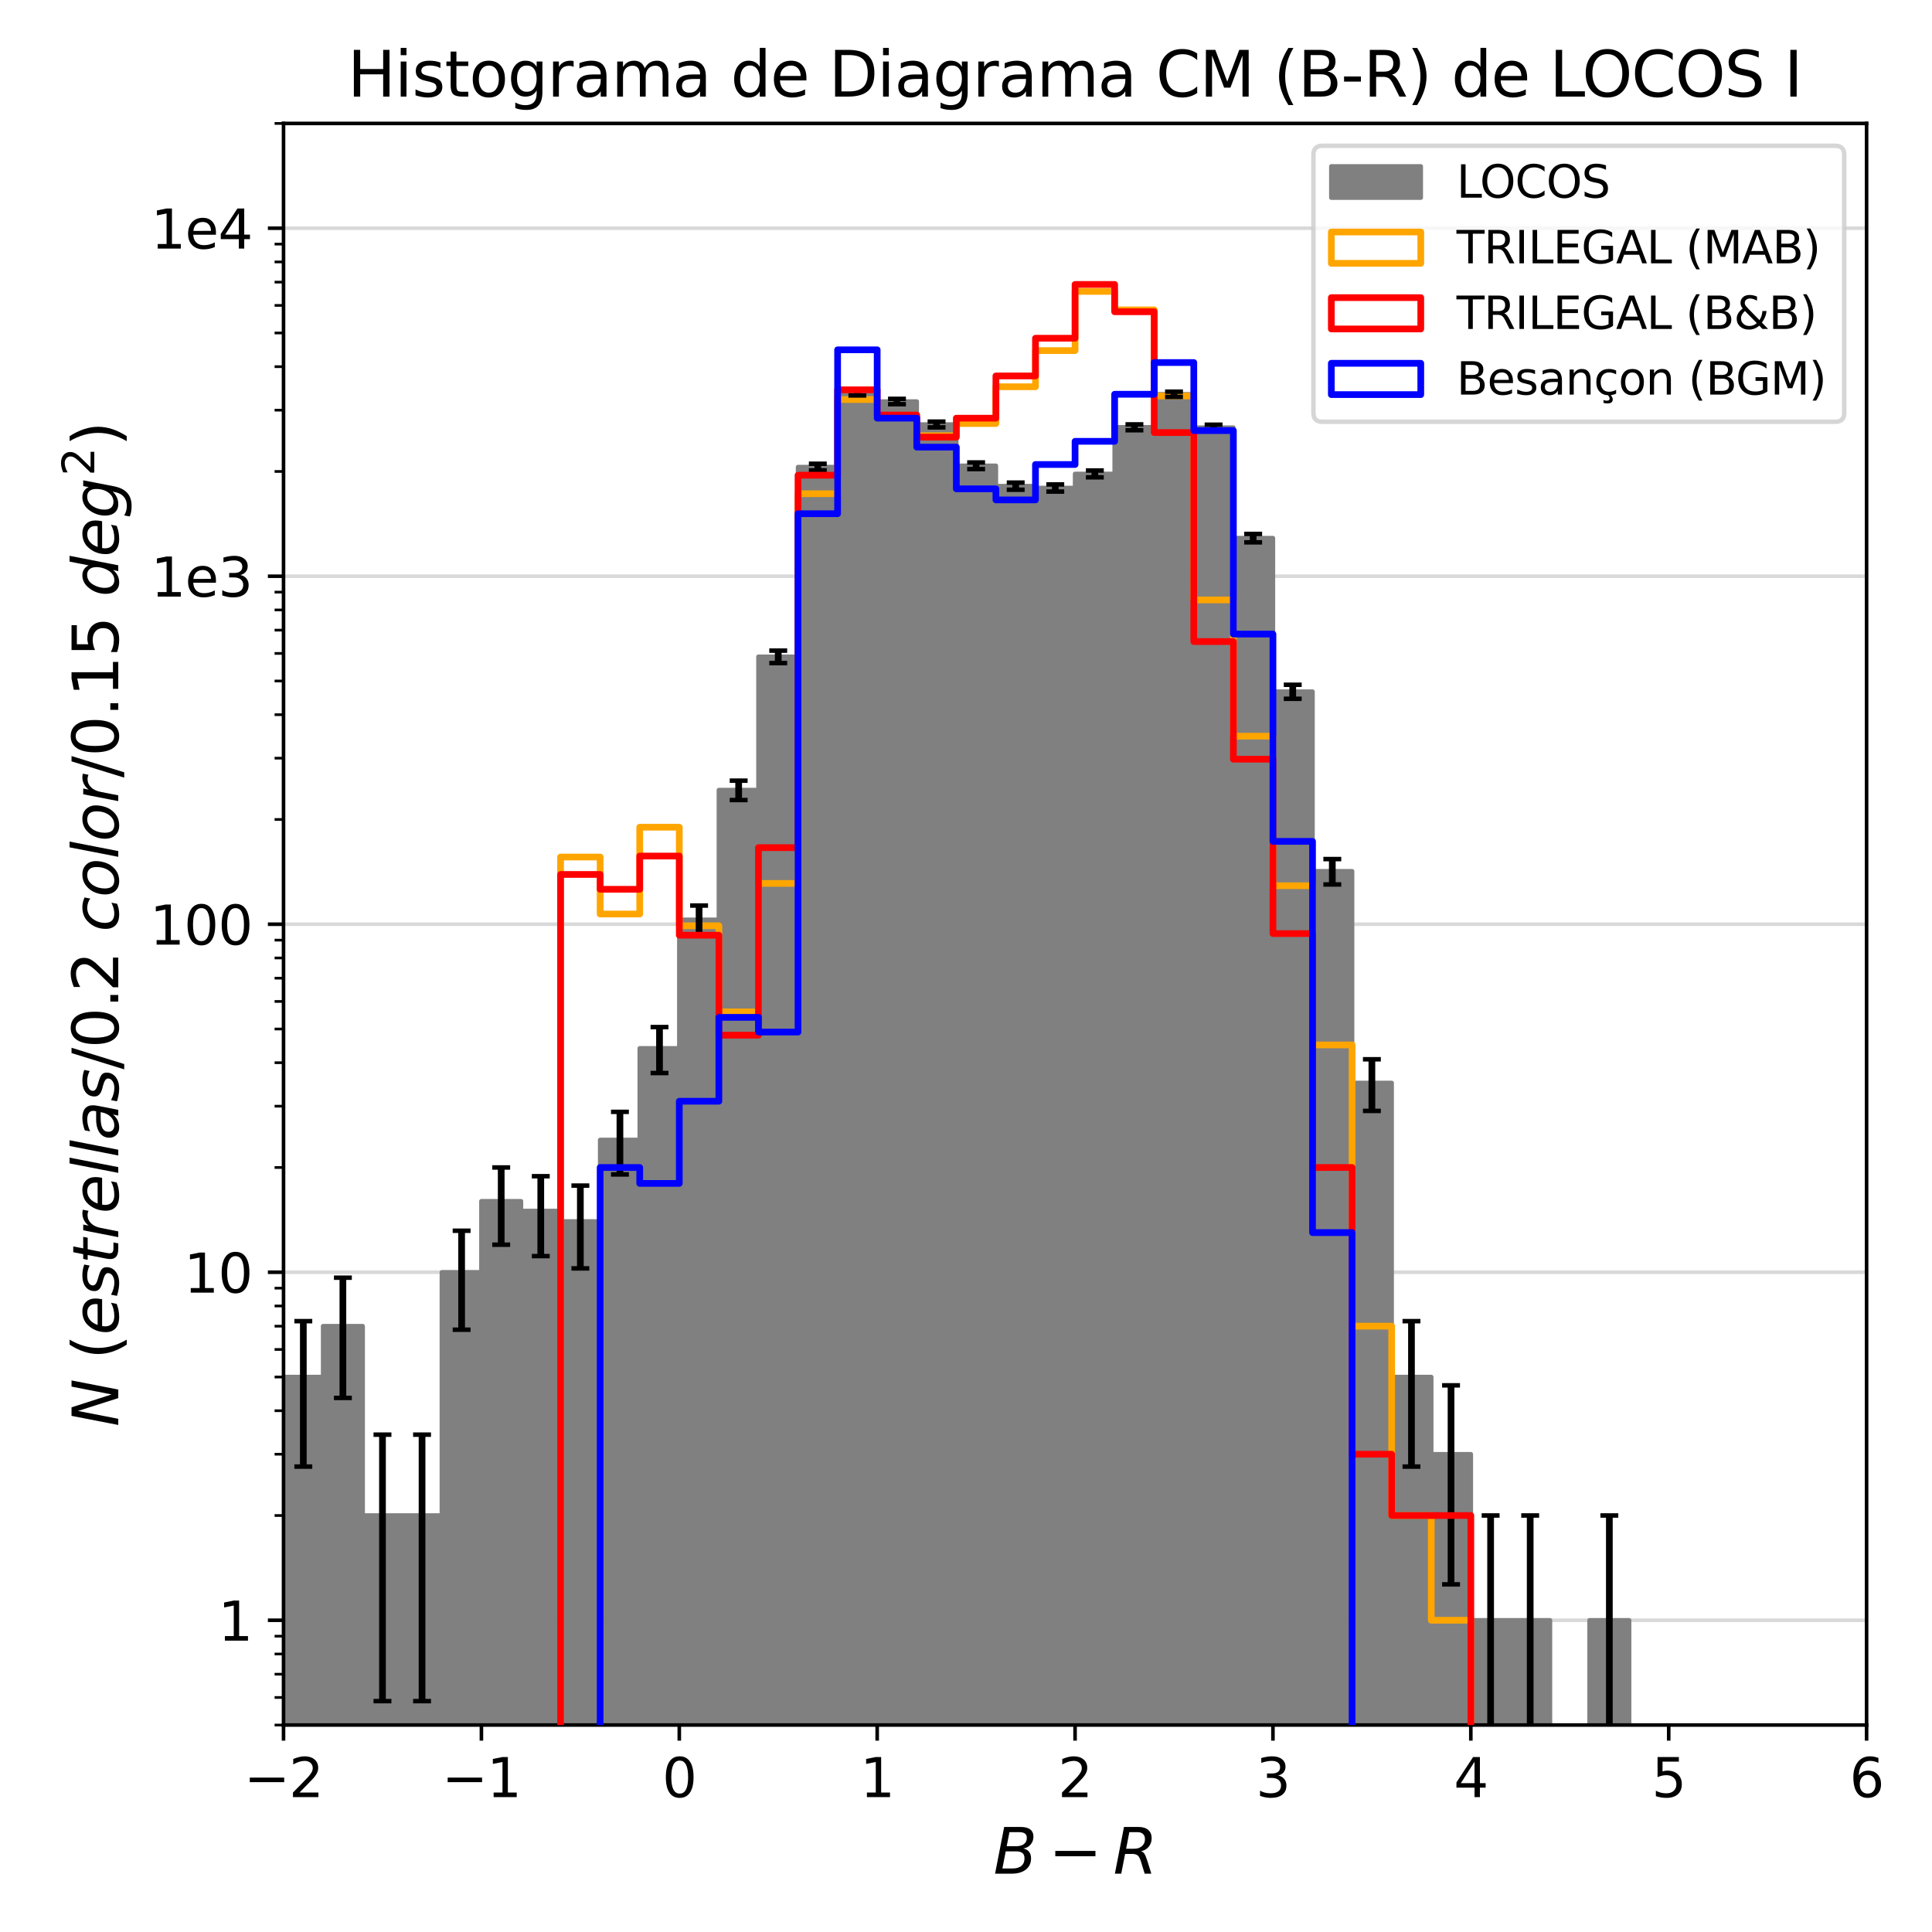 <?xml version="1.0" encoding="utf-8" standalone="no"?>
<!DOCTYPE svg PUBLIC "-//W3C//DTD SVG 1.1//EN"
  "http://www.w3.org/Graphics/SVG/1.1/DTD/svg11.dtd">
<svg xmlns:xlink="http://www.w3.org/1999/xlink" width="432pt" height="432pt" viewBox="0 0 432 432" xmlns="http://www.w3.org/2000/svg" version="1.1">
 <defs>
  <style type="text/css">*{stroke-linejoin: round; stroke-linecap: butt}</style>
 </defs>
 <g id="figure_1">
  <g id="patch_1">
   <path d="M 0 432 
L 432 432 
L 432 0 
L 0 0 
z
" style="fill: #ffffff"/>
  </g>
  <g id="axes_1">
   <g id="patch_2">
    <path d="M 63.398 385.72 
L 417.375 385.72 
L 417.375 27.6 
L 63.398 27.6 
z
" style="fill: #ffffff"/>
   </g>
   <g id="patch_3">
    <path d="M -290.579 78179.62 
L -290.579 78179.62 
L -281.73 78179.62 
L -281.73 78179.62 
L -272.88 78179.62 
L -272.88 362.295 
L -264.031 362.295 
L -264.031 78179.62 
L -255.181 78179.62 
L -255.181 78179.62 
L -246.332 78179.62 
L -246.332 78179.62 
L -237.482 78179.62 
L -237.482 78179.62 
L -228.633 78179.62 
L -228.633 362.295 
L -219.784 362.295 
L -219.784 78179.62 
L -210.934 78179.62 
L -210.934 78179.62 
L -202.085 78179.62 
L -202.085 362.295 
L -193.235 362.295 
L -193.235 78179.62 
L -184.386 78179.62 
L -184.386 78179.62 
L -175.536 78179.62 
L -175.536 78179.62 
L -166.687 78179.62 
L -166.687 78179.62 
L -157.838 78179.62 
L -157.838 78179.62 
L -148.988 78179.62 
L -148.988 78179.62 
L -140.139 78179.62 
L -140.139 78179.62 
L -131.289 78179.62 
L -131.289 338.869 
L -122.44 338.869 
L -122.44 362.295 
L -113.591 362.295 
L -113.591 78179.62 
L -104.741 78179.62 
L -104.741 78179.62 
L -95.892 78179.62 
L -95.892 78179.62 
L -87.042 78179.62 
L -87.042 78179.62 
L -78.193 78179.62 
L -78.193 362.295 
L -69.343 362.295 
L -69.343 78179.62 
L -60.494 78179.62 
L -60.494 78179.62 
L -51.645 78179.62 
L -51.645 338.869 
L -42.795 338.869 
L -42.795 78179.62 
L -33.946 78179.62 
L -33.946 78179.62 
L -25.096 78179.62 
L -25.096 78179.62 
L -16.247 78179.62 
L -16.247 362.295 
L -7.397 362.295 
L -7.397 78179.62 
L 1.452 78179.62 
L 1.452 78179.62 
L 10.301 78179.62 
L 10.301 362.295 
L 19.151 362.295 
L 19.151 78179.62 
L 28 78179.62 
L 28 78179.62 
L 36.85 78179.62 
L 36.85 362.295 
L 45.699 362.295 
L 45.699 78179.62 
L 54.549 78179.62 
L 54.549 362.295 
L 63.398 362.295 
L 63.398 307.903 
L 72.247 307.903 
L 72.247 296.531 
L 81.097 296.531 
L 81.097 338.869 
L 89.946 338.869 
L 89.946 338.869 
L 98.796 338.869 
L 98.796 284.477 
L 107.645 284.477 
L 107.645 268.593 
L 116.495 268.593 
L 116.495 270.774 
L 125.344 270.774 
L 125.344 273.106 
L 134.193 273.106 
L 134.193 254.89 
L 143.043 254.89 
L 143.043 234.406 
L 151.892 234.406 
L 151.892 205.661 
L 160.742 205.661 
L 160.742 176.653 
L 169.591 176.653 
L 169.591 146.847 
L 178.441 146.847 
L 178.441 104.435 
L 187.29 104.435 
L 187.29 87.834 
L 196.139 87.834 
L 196.139 89.777 
L 204.989 89.777 
L 204.989 94.914 
L 213.838 94.914 
L 213.838 104.141 
L 222.688 104.141 
L 222.688 108.698 
L 231.537 108.698 
L 231.537 109.11 
L 240.387 109.11 
L 240.387 105.962 
L 249.236 105.962 
L 249.236 95.539 
L 258.085 95.539 
L 258.085 88.157 
L 266.935 88.157 
L 266.935 95.615 
L 275.784 95.615 
L 275.784 120.316 
L 284.634 120.316 
L 284.634 154.648 
L 293.483 154.648 
L 293.483 194.809 
L 302.332 194.809 
L 302.332 242.139 
L 311.182 242.139 
L 311.182 307.903 
L 320.031 307.903 
L 320.031 325.166 
L 328.881 325.166 
L 328.881 362.295 
L 337.73 362.295 
L 337.73 362.295 
L 346.58 362.295 
L 346.58 78179.62 
L 355.429 78179.62 
L 355.429 362.295 
L 364.278 362.295 
L 364.278 78179.62 
L 373.128 78179.62 
L 373.128 78179.62 
L 381.977 78179.62 
L 381.977 78179.62 
L 390.827 78179.62 
L 390.827 78179.62 
L 399.676 78179.62 
L 399.676 78179.62 
L 408.526 78179.62 
L 408.526 78179.62 
L 417.375 78179.62 
L 417.375 78179.62 
L 426.224 78179.62 
L 426.224 78179.62 
L 435.074 78179.62 
L 435.074 78179.62 
L 443.923 78179.62 
L 443.923 78179.62 
L 452.773 78179.62 
L 452.773 78179.62 
L 461.622 78179.62 
L 461.622 78179.62 
L 470.472 78179.62 
L 470.472 78179.62 
L 479.321 78179.62 
L 479.321 78179.62 
L 488.17 78179.62 
L 488.17 78179.62 
L 497.02 78179.62 
L 497.02 78179.62 
L 505.869 78179.62 
L 505.869 362.295 
L 514.719 362.295 
L 514.719 78179.62 
L 523.568 78179.62 
L 523.568 78179.62 
L 532.418 78179.62 
L 532.418 78179.62 
L 541.267 78179.62 
L 541.267 78179.62 
L 550.116 78179.62 
L 550.116 78179.62 
L 558.966 78179.62 
L 558.966 78179.62 
L 567.815 78179.62 
L 567.815 78179.62 
L 576.665 78179.62 
L 576.665 78179.62 
L 585.514 78179.62 
L 585.514 78179.62 
" clip-path="url(#p3a9f41a394)" style="fill: #808080; stroke: #808080; stroke-linejoin: miter"/>
   </g>
   <g id="matplotlib.axis_1">
    <g id="xtick_1">
     <g id="line2d_1">
      <defs>
       <path id="mb3c299526b" d="M 0 0 
L 0 3.5 
" style="stroke: #000000; stroke-width: 0.8"/>
      </defs>
      <g>
       <use xlink:href="#mb3c299526b" x="63.398" y="385.72" style="stroke: #000000; stroke-width: 0.8"/>
      </g>
     </g>
     <g id="text_1">
      <!-- −2 -->
      <g transform="translate(54.553 401.838) scale(0.12 -0.12)">
       <defs>
        <path id="DejaVuSans-2212" d="M 678 2272 
L 4684 2272 
L 4684 1741 
L 678 1741 
L 678 2272 
z
" transform="scale(0.016)"/>
        <path id="DejaVuSans-32" d="M 1228 531 
L 3431 531 
L 3431 0 
L 469 0 
L 469 531 
Q 828 903 1448 1529 
Q 2069 2156 2228 2338 
Q 2531 2678 2651 2914 
Q 2772 3150 2772 3378 
Q 2772 3750 2511 3984 
Q 2250 4219 1831 4219 
Q 1534 4219 1204 4116 
Q 875 4013 500 3803 
L 500 4441 
Q 881 4594 1212 4672 
Q 1544 4750 1819 4750 
Q 2544 4750 2975 4387 
Q 3406 4025 3406 3419 
Q 3406 3131 3298 2873 
Q 3191 2616 2906 2266 
Q 2828 2175 2409 1742 
Q 1991 1309 1228 531 
z
" transform="scale(0.016)"/>
       </defs>
       <use xlink:href="#DejaVuSans-2212"/>
       <use xlink:href="#DejaVuSans-32" x="83.789"/>
      </g>
     </g>
    </g>
    <g id="xtick_2">
     <g id="line2d_2">
      <g>
       <use xlink:href="#mb3c299526b" x="107.645" y="385.72" style="stroke: #000000; stroke-width: 0.8"/>
      </g>
     </g>
     <g id="text_2">
      <!-- −1 -->
      <g transform="translate(98.8 401.838) scale(0.12 -0.12)">
       <defs>
        <path id="DejaVuSans-31" d="M 794 531 
L 1825 531 
L 1825 4091 
L 703 3866 
L 703 4441 
L 1819 4666 
L 2450 4666 
L 2450 531 
L 3481 531 
L 3481 0 
L 794 0 
L 794 531 
z
" transform="scale(0.016)"/>
       </defs>
       <use xlink:href="#DejaVuSans-2212"/>
       <use xlink:href="#DejaVuSans-31" x="83.789"/>
      </g>
     </g>
    </g>
    <g id="xtick_3">
     <g id="line2d_3">
      <g>
       <use xlink:href="#mb3c299526b" x="151.892" y="385.72" style="stroke: #000000; stroke-width: 0.8"/>
      </g>
     </g>
     <g id="text_3">
      <!-- 0 -->
      <g transform="translate(148.075 401.838) scale(0.12 -0.12)">
       <defs>
        <path id="DejaVuSans-30" d="M 2034 4250 
Q 1547 4250 1301 3770 
Q 1056 3291 1056 2328 
Q 1056 1369 1301 889 
Q 1547 409 2034 409 
Q 2525 409 2770 889 
Q 3016 1369 3016 2328 
Q 3016 3291 2770 3770 
Q 2525 4250 2034 4250 
z
M 2034 4750 
Q 2819 4750 3233 4129 
Q 3647 3509 3647 2328 
Q 3647 1150 3233 529 
Q 2819 -91 2034 -91 
Q 1250 -91 836 529 
Q 422 1150 422 2328 
Q 422 3509 836 4129 
Q 1250 4750 2034 4750 
z
" transform="scale(0.016)"/>
       </defs>
       <use xlink:href="#DejaVuSans-30"/>
      </g>
     </g>
    </g>
    <g id="xtick_4">
     <g id="line2d_4">
      <g>
       <use xlink:href="#mb3c299526b" x="196.139" y="385.72" style="stroke: #000000; stroke-width: 0.8"/>
      </g>
     </g>
     <g id="text_4">
      <!-- 1 -->
      <g transform="translate(192.322 401.838) scale(0.12 -0.12)">
       <use xlink:href="#DejaVuSans-31"/>
      </g>
     </g>
    </g>
    <g id="xtick_5">
     <g id="line2d_5">
      <g>
       <use xlink:href="#mb3c299526b" x="240.387" y="385.72" style="stroke: #000000; stroke-width: 0.8"/>
      </g>
     </g>
     <g id="text_5">
      <!-- 2 -->
      <g transform="translate(236.569 401.838) scale(0.12 -0.12)">
       <use xlink:href="#DejaVuSans-32"/>
      </g>
     </g>
    </g>
    <g id="xtick_6">
     <g id="line2d_6">
      <g>
       <use xlink:href="#mb3c299526b" x="284.634" y="385.72" style="stroke: #000000; stroke-width: 0.8"/>
      </g>
     </g>
     <g id="text_6">
      <!-- 3 -->
      <g transform="translate(280.816 401.838) scale(0.12 -0.12)">
       <defs>
        <path id="DejaVuSans-33" d="M 2597 2516 
Q 3050 2419 3304 2112 
Q 3559 1806 3559 1356 
Q 3559 666 3084 287 
Q 2609 -91 1734 -91 
Q 1441 -91 1130 -33 
Q 819 25 488 141 
L 488 750 
Q 750 597 1062 519 
Q 1375 441 1716 441 
Q 2309 441 2620 675 
Q 2931 909 2931 1356 
Q 2931 1769 2642 2001 
Q 2353 2234 1838 2234 
L 1294 2234 
L 1294 2753 
L 1863 2753 
Q 2328 2753 2575 2939 
Q 2822 3125 2822 3475 
Q 2822 3834 2567 4026 
Q 2313 4219 1838 4219 
Q 1578 4219 1281 4162 
Q 984 4106 628 3988 
L 628 4550 
Q 988 4650 1302 4700 
Q 1616 4750 1894 4750 
Q 2613 4750 3031 4423 
Q 3450 4097 3450 3541 
Q 3450 3153 3228 2886 
Q 3006 2619 2597 2516 
z
" transform="scale(0.016)"/>
       </defs>
       <use xlink:href="#DejaVuSans-33"/>
      </g>
     </g>
    </g>
    <g id="xtick_7">
     <g id="line2d_7">
      <g>
       <use xlink:href="#mb3c299526b" x="328.881" y="385.72" style="stroke: #000000; stroke-width: 0.8"/>
      </g>
     </g>
     <g id="text_7">
      <!-- 4 -->
      <g transform="translate(325.063 401.838) scale(0.12 -0.12)">
       <defs>
        <path id="DejaVuSans-34" d="M 2419 4116 
L 825 1625 
L 2419 1625 
L 2419 4116 
z
M 2253 4666 
L 3047 4666 
L 3047 1625 
L 3713 1625 
L 3713 1100 
L 3047 1100 
L 3047 0 
L 2419 0 
L 2419 1100 
L 313 1100 
L 313 1709 
L 2253 4666 
z
" transform="scale(0.016)"/>
       </defs>
       <use xlink:href="#DejaVuSans-34"/>
      </g>
     </g>
    </g>
    <g id="xtick_8">
     <g id="line2d_8">
      <g>
       <use xlink:href="#mb3c299526b" x="373.128" y="385.72" style="stroke: #000000; stroke-width: 0.8"/>
      </g>
     </g>
     <g id="text_8">
      <!-- 5 -->
      <g transform="translate(369.31 401.838) scale(0.12 -0.12)">
       <defs>
        <path id="DejaVuSans-35" d="M 691 4666 
L 3169 4666 
L 3169 4134 
L 1269 4134 
L 1269 2991 
Q 1406 3038 1543 3061 
Q 1681 3084 1819 3084 
Q 2600 3084 3056 2656 
Q 3513 2228 3513 1497 
Q 3513 744 3044 326 
Q 2575 -91 1722 -91 
Q 1428 -91 1123 -41 
Q 819 9 494 109 
L 494 744 
Q 775 591 1075 516 
Q 1375 441 1709 441 
Q 2250 441 2565 725 
Q 2881 1009 2881 1497 
Q 2881 1984 2565 2268 
Q 2250 2553 1709 2553 
Q 1456 2553 1204 2497 
Q 953 2441 691 2322 
L 691 4666 
z
" transform="scale(0.016)"/>
       </defs>
       <use xlink:href="#DejaVuSans-35"/>
      </g>
     </g>
    </g>
    <g id="xtick_9">
     <g id="line2d_9">
      <g>
       <use xlink:href="#mb3c299526b" x="417.375" y="385.72" style="stroke: #000000; stroke-width: 0.8"/>
      </g>
     </g>
     <g id="text_9">
      <!-- 6 -->
      <g transform="translate(413.558 401.838) scale(0.12 -0.12)">
       <defs>
        <path id="DejaVuSans-36" d="M 2113 2584 
Q 1688 2584 1439 2293 
Q 1191 2003 1191 1497 
Q 1191 994 1439 701 
Q 1688 409 2113 409 
Q 2538 409 2786 701 
Q 3034 994 3034 1497 
Q 3034 2003 2786 2293 
Q 2538 2584 2113 2584 
z
M 3366 4563 
L 3366 3988 
Q 3128 4100 2886 4159 
Q 2644 4219 2406 4219 
Q 1781 4219 1451 3797 
Q 1122 3375 1075 2522 
Q 1259 2794 1537 2939 
Q 1816 3084 2150 3084 
Q 2853 3084 3261 2657 
Q 3669 2231 3669 1497 
Q 3669 778 3244 343 
Q 2819 -91 2113 -91 
Q 1303 -91 875 529 
Q 447 1150 447 2328 
Q 447 3434 972 4092 
Q 1497 4750 2381 4750 
Q 2619 4750 2861 4703 
Q 3103 4656 3366 4563 
z
" transform="scale(0.016)"/>
       </defs>
       <use xlink:href="#DejaVuSans-36"/>
      </g>
     </g>
    </g>
    <g id="text_10">
     <!-- $B-R$ -->
     <g transform="translate(222.117 418.972) scale(0.14 -0.14)">
      <defs>
       <path id="DejaVuSans-Oblique-42" d="M 1081 4666 
L 2694 4666 
Q 3350 4666 3675 4422 
Q 4000 4178 4000 3688 
Q 4000 3238 3720 2911 
Q 3441 2584 2988 2516 
Q 3375 2428 3569 2181 
Q 3763 1934 3763 1522 
Q 3763 819 3242 409 
Q 2722 0 1819 0 
L 172 0 
L 1081 4666 
z
M 1234 2228 
L 903 519 
L 1919 519 
Q 2491 519 2800 781 
Q 3109 1044 3109 1522 
Q 3109 1891 2904 2059 
Q 2700 2228 2247 2228 
L 1234 2228 
z
M 1606 4147 
L 1331 2741 
L 2272 2741 
Q 2775 2741 3058 2959 
Q 3341 3178 3341 3566 
Q 3341 3869 3150 4008 
Q 2959 4147 2541 4147 
L 1606 4147 
z
" transform="scale(0.016)"/>
       <path id="DejaVuSans-Oblique-52" d="M 1613 4147 
L 1294 2491 
L 2106 2491 
Q 2584 2491 2879 2755 
Q 3175 3019 3175 3444 
Q 3175 3784 2976 3965 
Q 2778 4147 2406 4147 
L 1613 4147 
z
M 2772 2241 
Q 2972 2194 3105 2009 
Q 3238 1825 3413 1275 
L 3809 0 
L 3144 0 
L 2778 1197 
Q 2638 1659 2453 1815 
Q 2269 1972 1888 1972 
L 1191 1972 
L 806 0 
L 172 0 
L 1081 4666 
L 2503 4666 
Q 3150 4666 3495 4373 
Q 3841 4081 3841 3531 
Q 3841 3044 3547 2687 
Q 3253 2331 2772 2241 
z
" transform="scale(0.016)"/>
      </defs>
      <use xlink:href="#DejaVuSans-Oblique-42" transform="translate(0 0.094)"/>
      <use xlink:href="#DejaVuSans-2212" transform="translate(88.086 0.094)"/>
      <use xlink:href="#DejaVuSans-Oblique-52" transform="translate(191.357 0.094)"/>
     </g>
    </g>
   </g>
   <g id="matplotlib.axis_2">
    <g id="ytick_1">
     <g id="line2d_10">
      <path d="M 63.398 362.295 
L 417.375 362.295 
" clip-path="url(#p3a9f41a394)" style="fill: none; stroke: #808080; stroke-opacity: 0.3; stroke-width: 0.8; stroke-linecap: square"/>
     </g>
     <g id="line2d_11">
      <defs>
       <path id="m73fb44adfe" d="M 0 0 
L -3.5 0 
" style="stroke: #000000; stroke-width: 0.8"/>
      </defs>
      <g>
       <use xlink:href="#m73fb44adfe" x="63.398" y="362.295" style="stroke: #000000; stroke-width: 0.8"/>
      </g>
     </g>
     <g id="text_11">
      <!-- 1 -->
      <g transform="translate(48.763 366.854) scale(0.12 -0.12)">
       <use xlink:href="#DejaVuSans-31"/>
      </g>
     </g>
    </g>
    <g id="ytick_2">
     <g id="line2d_12">
      <path d="M 63.398 284.477 
L 417.375 284.477 
" clip-path="url(#p3a9f41a394)" style="fill: none; stroke: #808080; stroke-opacity: 0.3; stroke-width: 0.8; stroke-linecap: square"/>
     </g>
     <g id="line2d_13">
      <g>
       <use xlink:href="#m73fb44adfe" x="63.398" y="284.477" style="stroke: #000000; stroke-width: 0.8"/>
      </g>
     </g>
     <g id="text_12">
      <!-- 10 -->
      <g transform="translate(41.128 289.036) scale(0.12 -0.12)">
       <use xlink:href="#DejaVuSans-31"/>
       <use xlink:href="#DejaVuSans-30" x="63.623"/>
      </g>
     </g>
    </g>
    <g id="ytick_3">
     <g id="line2d_14">
      <path d="M 63.398 206.66 
L 417.375 206.66 
" clip-path="url(#p3a9f41a394)" style="fill: none; stroke: #808080; stroke-opacity: 0.3; stroke-width: 0.8; stroke-linecap: square"/>
     </g>
     <g id="line2d_15">
      <g>
       <use xlink:href="#m73fb44adfe" x="63.398" y="206.66" style="stroke: #000000; stroke-width: 0.8"/>
      </g>
     </g>
     <g id="text_13">
      <!-- 100 -->
      <g transform="translate(33.493 211.219) scale(0.12 -0.12)">
       <use xlink:href="#DejaVuSans-31"/>
       <use xlink:href="#DejaVuSans-30" x="63.623"/>
       <use xlink:href="#DejaVuSans-30" x="127.246"/>
      </g>
     </g>
    </g>
    <g id="ytick_4">
     <g id="line2d_16">
      <path d="M 63.398 128.843 
L 417.375 128.843 
" clip-path="url(#p3a9f41a394)" style="fill: none; stroke: #808080; stroke-opacity: 0.3; stroke-width: 0.8; stroke-linecap: square"/>
     </g>
     <g id="line2d_17">
      <g>
       <use xlink:href="#m73fb44adfe" x="63.398" y="128.843" style="stroke: #000000; stroke-width: 0.8"/>
      </g>
     </g>
     <g id="text_14">
      <!-- 1e3 -->
      <g transform="translate(33.744 133.402) scale(0.12 -0.12)">
       <defs>
        <path id="DejaVuSans-65" d="M 3597 1894 
L 3597 1613 
L 953 1613 
Q 991 1019 1311 708 
Q 1631 397 2203 397 
Q 2534 397 2845 478 
Q 3156 559 3463 722 
L 3463 178 
Q 3153 47 2828 -22 
Q 2503 -91 2169 -91 
Q 1331 -91 842 396 
Q 353 884 353 1716 
Q 353 2575 817 3079 
Q 1281 3584 2069 3584 
Q 2775 3584 3186 3129 
Q 3597 2675 3597 1894 
z
M 3022 2063 
Q 3016 2534 2758 2815 
Q 2500 3097 2075 3097 
Q 1594 3097 1305 2825 
Q 1016 2553 972 2059 
L 3022 2063 
z
" transform="scale(0.016)"/>
       </defs>
       <use xlink:href="#DejaVuSans-31"/>
       <use xlink:href="#DejaVuSans-65" x="63.623"/>
       <use xlink:href="#DejaVuSans-33" x="125.146"/>
      </g>
     </g>
    </g>
    <g id="ytick_5">
     <g id="line2d_18">
      <path d="M 63.398 51.025 
L 417.375 51.025 
" clip-path="url(#p3a9f41a394)" style="fill: none; stroke: #808080; stroke-opacity: 0.3; stroke-width: 0.8; stroke-linecap: square"/>
     </g>
     <g id="line2d_19">
      <g>
       <use xlink:href="#m73fb44adfe" x="63.398" y="51.025" style="stroke: #000000; stroke-width: 0.8"/>
      </g>
     </g>
     <g id="text_15">
      <!-- 1e4 -->
      <g transform="translate(33.744 55.584) scale(0.12 -0.12)">
       <use xlink:href="#DejaVuSans-31"/>
       <use xlink:href="#DejaVuSans-65" x="63.623"/>
       <use xlink:href="#DejaVuSans-34" x="125.146"/>
      </g>
     </g>
    </g>
    <g id="ytick_6">
     <g id="line2d_20">
      <defs>
       <path id="mc65f47bd36" d="M 0 0 
L -2 0 
" style="stroke: #000000; stroke-width: 0.6"/>
      </defs>
      <g>
       <use xlink:href="#mc65f47bd36" x="63.398" y="385.72" style="stroke: #000000; stroke-width: 0.6"/>
      </g>
     </g>
    </g>
    <g id="ytick_7">
     <g id="line2d_21">
      <g>
       <use xlink:href="#mc65f47bd36" x="63.398" y="379.558" style="stroke: #000000; stroke-width: 0.6"/>
      </g>
     </g>
    </g>
    <g id="ytick_8">
     <g id="line2d_22">
      <g>
       <use xlink:href="#mc65f47bd36" x="63.398" y="374.349" style="stroke: #000000; stroke-width: 0.6"/>
      </g>
     </g>
    </g>
    <g id="ytick_9">
     <g id="line2d_23">
      <g>
       <use xlink:href="#mc65f47bd36" x="63.398" y="369.836" style="stroke: #000000; stroke-width: 0.6"/>
      </g>
     </g>
    </g>
    <g id="ytick_10">
     <g id="line2d_24">
      <g>
       <use xlink:href="#mc65f47bd36" x="63.398" y="365.855" style="stroke: #000000; stroke-width: 0.6"/>
      </g>
     </g>
    </g>
    <g id="ytick_11">
     <g id="line2d_25">
      <g>
       <use xlink:href="#mc65f47bd36" x="63.398" y="338.869" style="stroke: #000000; stroke-width: 0.6"/>
      </g>
     </g>
    </g>
    <g id="ytick_12">
     <g id="line2d_26">
      <g>
       <use xlink:href="#mc65f47bd36" x="63.398" y="325.166" style="stroke: #000000; stroke-width: 0.6"/>
      </g>
     </g>
    </g>
    <g id="ytick_13">
     <g id="line2d_27">
      <g>
       <use xlink:href="#mc65f47bd36" x="63.398" y="315.444" style="stroke: #000000; stroke-width: 0.6"/>
      </g>
     </g>
    </g>
    <g id="ytick_14">
     <g id="line2d_28">
      <g>
       <use xlink:href="#mc65f47bd36" x="63.398" y="307.903" style="stroke: #000000; stroke-width: 0.6"/>
      </g>
     </g>
    </g>
    <g id="ytick_15">
     <g id="line2d_29">
      <g>
       <use xlink:href="#mc65f47bd36" x="63.398" y="301.741" style="stroke: #000000; stroke-width: 0.6"/>
      </g>
     </g>
    </g>
    <g id="ytick_16">
     <g id="line2d_30">
      <g>
       <use xlink:href="#mc65f47bd36" x="63.398" y="296.531" style="stroke: #000000; stroke-width: 0.6"/>
      </g>
     </g>
    </g>
    <g id="ytick_17">
     <g id="line2d_31">
      <g>
       <use xlink:href="#mc65f47bd36" x="63.398" y="292.019" style="stroke: #000000; stroke-width: 0.6"/>
      </g>
     </g>
    </g>
    <g id="ytick_18">
     <g id="line2d_32">
      <g>
       <use xlink:href="#mc65f47bd36" x="63.398" y="288.038" style="stroke: #000000; stroke-width: 0.6"/>
      </g>
     </g>
    </g>
    <g id="ytick_19">
     <g id="line2d_33">
      <g>
       <use xlink:href="#mc65f47bd36" x="63.398" y="261.052" style="stroke: #000000; stroke-width: 0.6"/>
      </g>
     </g>
    </g>
    <g id="ytick_20">
     <g id="line2d_34">
      <g>
       <use xlink:href="#mc65f47bd36" x="63.398" y="247.349" style="stroke: #000000; stroke-width: 0.6"/>
      </g>
     </g>
    </g>
    <g id="ytick_21">
     <g id="line2d_35">
      <g>
       <use xlink:href="#mc65f47bd36" x="63.398" y="237.627" style="stroke: #000000; stroke-width: 0.6"/>
      </g>
     </g>
    </g>
    <g id="ytick_22">
     <g id="line2d_36">
      <g>
       <use xlink:href="#mc65f47bd36" x="63.398" y="230.085" style="stroke: #000000; stroke-width: 0.6"/>
      </g>
     </g>
    </g>
    <g id="ytick_23">
     <g id="line2d_37">
      <g>
       <use xlink:href="#mc65f47bd36" x="63.398" y="223.924" style="stroke: #000000; stroke-width: 0.6"/>
      </g>
     </g>
    </g>
    <g id="ytick_24">
     <g id="line2d_38">
      <g>
       <use xlink:href="#mc65f47bd36" x="63.398" y="218.714" style="stroke: #000000; stroke-width: 0.6"/>
      </g>
     </g>
    </g>
    <g id="ytick_25">
     <g id="line2d_39">
      <g>
       <use xlink:href="#mc65f47bd36" x="63.398" y="214.201" style="stroke: #000000; stroke-width: 0.6"/>
      </g>
     </g>
    </g>
    <g id="ytick_26">
     <g id="line2d_40">
      <g>
       <use xlink:href="#mc65f47bd36" x="63.398" y="210.221" style="stroke: #000000; stroke-width: 0.6"/>
      </g>
     </g>
    </g>
    <g id="ytick_27">
     <g id="line2d_41">
      <g>
       <use xlink:href="#mc65f47bd36" x="63.398" y="183.235" style="stroke: #000000; stroke-width: 0.6"/>
      </g>
     </g>
    </g>
    <g id="ytick_28">
     <g id="line2d_42">
      <g>
       <use xlink:href="#mc65f47bd36" x="63.398" y="169.532" style="stroke: #000000; stroke-width: 0.6"/>
      </g>
     </g>
    </g>
    <g id="ytick_29">
     <g id="line2d_43">
      <g>
       <use xlink:href="#mc65f47bd36" x="63.398" y="159.809" style="stroke: #000000; stroke-width: 0.6"/>
      </g>
     </g>
    </g>
    <g id="ytick_30">
     <g id="line2d_44">
      <g>
       <use xlink:href="#mc65f47bd36" x="63.398" y="152.268" style="stroke: #000000; stroke-width: 0.6"/>
      </g>
     </g>
    </g>
    <g id="ytick_31">
     <g id="line2d_45">
      <g>
       <use xlink:href="#mc65f47bd36" x="63.398" y="146.106" style="stroke: #000000; stroke-width: 0.6"/>
      </g>
     </g>
    </g>
    <g id="ytick_32">
     <g id="line2d_46">
      <g>
       <use xlink:href="#mc65f47bd36" x="63.398" y="140.897" style="stroke: #000000; stroke-width: 0.6"/>
      </g>
     </g>
    </g>
    <g id="ytick_33">
     <g id="line2d_47">
      <g>
       <use xlink:href="#mc65f47bd36" x="63.398" y="136.384" style="stroke: #000000; stroke-width: 0.6"/>
      </g>
     </g>
    </g>
    <g id="ytick_34">
     <g id="line2d_48">
      <g>
       <use xlink:href="#mc65f47bd36" x="63.398" y="132.403" style="stroke: #000000; stroke-width: 0.6"/>
      </g>
     </g>
    </g>
    <g id="ytick_35">
     <g id="line2d_49">
      <g>
       <use xlink:href="#mc65f47bd36" x="63.398" y="105.417" style="stroke: #000000; stroke-width: 0.6"/>
      </g>
     </g>
    </g>
    <g id="ytick_36">
     <g id="line2d_50">
      <g>
       <use xlink:href="#mc65f47bd36" x="63.398" y="91.714" style="stroke: #000000; stroke-width: 0.6"/>
      </g>
     </g>
    </g>
    <g id="ytick_37">
     <g id="line2d_51">
      <g>
       <use xlink:href="#mc65f47bd36" x="63.398" y="81.992" style="stroke: #000000; stroke-width: 0.6"/>
      </g>
     </g>
    </g>
    <g id="ytick_38">
     <g id="line2d_52">
      <g>
       <use xlink:href="#mc65f47bd36" x="63.398" y="74.451" style="stroke: #000000; stroke-width: 0.6"/>
      </g>
     </g>
    </g>
    <g id="ytick_39">
     <g id="line2d_53">
      <g>
       <use xlink:href="#mc65f47bd36" x="63.398" y="68.289" style="stroke: #000000; stroke-width: 0.6"/>
      </g>
     </g>
    </g>
    <g id="ytick_40">
     <g id="line2d_54">
      <g>
       <use xlink:href="#mc65f47bd36" x="63.398" y="63.079" style="stroke: #000000; stroke-width: 0.6"/>
      </g>
     </g>
    </g>
    <g id="ytick_41">
     <g id="line2d_55">
      <g>
       <use xlink:href="#mc65f47bd36" x="63.398" y="58.567" style="stroke: #000000; stroke-width: 0.6"/>
      </g>
     </g>
    </g>
    <g id="ytick_42">
     <g id="line2d_56">
      <g>
       <use xlink:href="#mc65f47bd36" x="63.398" y="54.586" style="stroke: #000000; stroke-width: 0.6"/>
      </g>
     </g>
    </g>
    <g id="ytick_43">
     <g id="line2d_57">
      <g>
       <use xlink:href="#mc65f47bd36" x="63.398" y="27.6" style="stroke: #000000; stroke-width: 0.6"/>
      </g>
     </g>
    </g>
    <g id="text_16">
     <!-- $N\ (estrellas/0.2\ color/0.15\ deg^{2}$) -->
     <g transform="translate(26.553 319.01) rotate(-90) scale(0.14 -0.14)">
      <defs>
       <path id="DejaVuSans-Oblique-4e" d="M 1081 4666 
L 1931 4666 
L 3219 666 
L 4000 4666 
L 4616 4666 
L 3706 0 
L 2853 0 
L 1569 4025 
L 788 0 
L 172 0 
L 1081 4666 
z
" transform="scale(0.016)"/>
       <path id="DejaVuSans-28" d="M 1984 4856 
Q 1566 4138 1362 3434 
Q 1159 2731 1159 2009 
Q 1159 1288 1364 580 
Q 1569 -128 1984 -844 
L 1484 -844 
Q 1016 -109 783 600 
Q 550 1309 550 2009 
Q 550 2706 781 3412 
Q 1013 4119 1484 4856 
L 1984 4856 
z
" transform="scale(0.016)"/>
       <path id="DejaVuSans-Oblique-65" d="M 3078 2063 
Q 3088 2113 3092 2166 
Q 3097 2219 3097 2272 
Q 3097 2653 2873 2875 
Q 2650 3097 2266 3097 
Q 1838 3097 1509 2826 
Q 1181 2556 1013 2059 
L 3078 2063 
z
M 3578 1613 
L 903 1613 
Q 884 1494 878 1425 
Q 872 1356 872 1306 
Q 872 872 1139 634 
Q 1406 397 1894 397 
Q 2269 397 2603 481 
Q 2938 566 3225 728 
L 3116 159 
Q 2806 34 2476 -28 
Q 2147 -91 1806 -91 
Q 1078 -91 686 257 
Q 294 606 294 1247 
Q 294 1794 489 2264 
Q 684 2734 1063 3103 
Q 1306 3334 1642 3459 
Q 1978 3584 2356 3584 
Q 2950 3584 3301 3228 
Q 3653 2872 3653 2272 
Q 3653 2128 3634 1964 
Q 3616 1800 3578 1613 
z
" transform="scale(0.016)"/>
       <path id="DejaVuSans-Oblique-73" d="M 3200 3397 
L 3091 2853 
Q 2863 2978 2609 3040 
Q 2356 3103 2088 3103 
Q 1634 3103 1373 2948 
Q 1113 2794 1113 2528 
Q 1113 2219 1719 2053 
Q 1766 2041 1788 2034 
L 1972 1978 
Q 2547 1819 2739 1644 
Q 2931 1469 2931 1166 
Q 2931 609 2489 259 
Q 2047 -91 1331 -91 
Q 1053 -91 747 -37 
Q 441 16 72 128 
L 184 722 
Q 500 559 806 475 
Q 1113 391 1394 391 
Q 1816 391 2080 572 
Q 2344 753 2344 1031 
Q 2344 1331 1650 1516 
L 1591 1531 
L 1394 1581 
Q 956 1697 753 1886 
Q 550 2075 550 2369 
Q 550 2928 970 3256 
Q 1391 3584 2113 3584 
Q 2397 3584 2667 3537 
Q 2938 3491 3200 3397 
z
" transform="scale(0.016)"/>
       <path id="DejaVuSans-Oblique-74" d="M 2706 3500 
L 2619 3053 
L 1472 3053 
L 1100 1153 
Q 1081 1047 1072 975 
Q 1063 903 1063 863 
Q 1063 663 1183 572 
Q 1303 481 1569 481 
L 2150 481 
L 2053 0 
L 1503 0 
Q 991 0 739 200 
Q 488 400 488 806 
Q 488 878 497 964 
Q 506 1050 525 1153 
L 897 3053 
L 409 3053 
L 500 3500 
L 978 3500 
L 1172 4494 
L 1747 4494 
L 1556 3500 
L 2706 3500 
z
" transform="scale(0.016)"/>
       <path id="DejaVuSans-Oblique-72" d="M 2853 2969 
Q 2766 3016 2653 3041 
Q 2541 3066 2413 3066 
Q 1953 3066 1609 2717 
Q 1266 2369 1153 1784 
L 800 0 
L 225 0 
L 909 3500 
L 1484 3500 
L 1375 2956 
Q 1603 3259 1920 3421 
Q 2238 3584 2597 3584 
Q 2691 3584 2781 3573 
Q 2872 3563 2963 3538 
L 2853 2969 
z
" transform="scale(0.016)"/>
       <path id="DejaVuSans-Oblique-6c" d="M 1172 4863 
L 1747 4863 
L 800 0 
L 225 0 
L 1172 4863 
z
" transform="scale(0.016)"/>
       <path id="DejaVuSans-Oblique-61" d="M 3438 1997 
L 3047 0 
L 2472 0 
L 2578 531 
Q 2325 219 2001 64 
Q 1678 -91 1281 -91 
Q 834 -91 548 182 
Q 263 456 263 884 
Q 263 1497 752 1853 
Q 1241 2209 2100 2209 
L 2900 2209 
L 2931 2363 
Q 2938 2388 2941 2417 
Q 2944 2447 2944 2509 
Q 2944 2788 2717 2942 
Q 2491 3097 2081 3097 
Q 1800 3097 1504 3025 
Q 1209 2953 897 2809 
L 997 3341 
Q 1322 3463 1633 3523 
Q 1944 3584 2234 3584 
Q 2853 3584 3176 3315 
Q 3500 3047 3500 2534 
Q 3500 2431 3484 2292 
Q 3469 2153 3438 1997 
z
M 2816 1759 
L 2241 1759 
Q 1534 1759 1195 1570 
Q 856 1381 856 984 
Q 856 709 1029 553 
Q 1203 397 1509 397 
Q 1978 397 2328 733 
Q 2678 1069 2791 1631 
L 2816 1759 
z
" transform="scale(0.016)"/>
       <path id="DejaVuSans-2f" d="M 1625 4666 
L 2156 4666 
L 531 -594 
L 0 -594 
L 1625 4666 
z
" transform="scale(0.016)"/>
       <path id="DejaVuSans-2e" d="M 684 794 
L 1344 794 
L 1344 0 
L 684 0 
L 684 794 
z
" transform="scale(0.016)"/>
       <path id="DejaVuSans-Oblique-63" d="M 3431 3366 
L 3316 2797 
Q 3109 2947 2876 3022 
Q 2644 3097 2394 3097 
Q 2119 3097 1870 3000 
Q 1622 2903 1453 2725 
Q 1184 2453 1037 2087 
Q 891 1722 891 1331 
Q 891 859 1127 628 
Q 1363 397 1844 397 
Q 2081 397 2348 469 
Q 2616 541 2906 684 
L 2797 116 
Q 2547 13 2283 -39 
Q 2019 -91 1741 -91 
Q 1044 -91 669 257 
Q 294 606 294 1253 
Q 294 1797 489 2255 
Q 684 2713 1069 3078 
Q 1331 3328 1684 3456 
Q 2038 3584 2456 3584 
Q 2700 3584 2940 3529 
Q 3181 3475 3431 3366 
z
" transform="scale(0.016)"/>
       <path id="DejaVuSans-Oblique-6f" d="M 1625 -91 
Q 1009 -91 651 289 
Q 294 669 294 1325 
Q 294 1706 417 2101 
Q 541 2497 738 2766 
Q 1047 3184 1428 3384 
Q 1809 3584 2291 3584 
Q 2888 3584 3255 3212 
Q 3622 2841 3622 2241 
Q 3622 1825 3500 1412 
Q 3378 1000 3181 728 
Q 2875 309 2494 109 
Q 2113 -91 1625 -91 
z
M 891 1344 
Q 891 869 1089 633 
Q 1288 397 1691 397 
Q 2269 397 2648 901 
Q 3028 1406 3028 2181 
Q 3028 2634 2825 2865 
Q 2622 3097 2228 3097 
Q 1903 3097 1650 2945 
Q 1397 2794 1197 2484 
Q 1050 2253 970 1956 
Q 891 1659 891 1344 
z
" transform="scale(0.016)"/>
       <path id="DejaVuSans-Oblique-64" d="M 2675 525 
Q 2444 222 2128 65 
Q 1813 -91 1428 -91 
Q 903 -91 598 267 
Q 294 625 294 1247 
Q 294 1766 478 2236 
Q 663 2706 1013 3078 
Q 1244 3325 1534 3454 
Q 1825 3584 2144 3584 
Q 2481 3584 2739 3421 
Q 2997 3259 3138 2956 
L 3513 4863 
L 4091 4863 
L 3144 0 
L 2566 0 
L 2675 525 
z
M 891 1350 
Q 891 897 1095 644 
Q 1300 391 1663 391 
Q 1931 391 2161 520 
Q 2391 650 2566 903 
Q 2750 1166 2856 1509 
Q 2963 1853 2963 2188 
Q 2963 2622 2758 2865 
Q 2553 3109 2194 3109 
Q 1922 3109 1687 2981 
Q 1453 2853 1288 2613 
Q 1106 2353 998 2009 
Q 891 1666 891 1350 
z
" transform="scale(0.016)"/>
       <path id="DejaVuSans-Oblique-67" d="M 3816 3500 
L 3219 434 
Q 3047 -456 2561 -893 
Q 2075 -1331 1253 -1331 
Q 950 -1331 690 -1286 
Q 431 -1241 206 -1147 
L 313 -588 
Q 525 -725 762 -790 
Q 1000 -856 1269 -856 
Q 1816 -856 2167 -557 
Q 2519 -259 2631 300 
L 2681 563 
Q 2441 288 2122 144 
Q 1803 0 1434 0 
Q 903 0 598 351 
Q 294 703 294 1319 
Q 294 1803 478 2267 
Q 663 2731 997 3091 
Q 1219 3328 1514 3456 
Q 1809 3584 2131 3584 
Q 2484 3584 2746 3420 
Q 3009 3256 3138 2956 
L 3238 3500 
L 3816 3500 
z
M 2950 2216 
Q 2950 2641 2750 2872 
Q 2550 3103 2181 3103 
Q 1953 3103 1747 3012 
Q 1541 2922 1394 2759 
Q 1156 2491 1023 2127 
Q 891 1763 891 1375 
Q 891 944 1092 712 
Q 1294 481 1672 481 
Q 2219 481 2584 976 
Q 2950 1472 2950 2216 
z
" transform="scale(0.016)"/>
       <path id="DejaVuSans-29" d="M 513 4856 
L 1013 4856 
Q 1481 4119 1714 3412 
Q 1947 2706 1947 2009 
Q 1947 1309 1714 600 
Q 1481 -109 1013 -844 
L 513 -844 
Q 928 -128 1133 580 
Q 1338 1288 1338 2009 
Q 1338 2731 1133 3434 
Q 928 4138 513 4856 
z
" transform="scale(0.016)"/>
      </defs>
      <use xlink:href="#DejaVuSans-Oblique-4e" transform="translate(0 0.766)"/>
      <use xlink:href="#DejaVuSans-28" transform="translate(107.275 0.766)"/>
      <use xlink:href="#DejaVuSans-Oblique-65" transform="translate(146.289 0.766)"/>
      <use xlink:href="#DejaVuSans-Oblique-73" transform="translate(207.812 0.766)"/>
      <use xlink:href="#DejaVuSans-Oblique-74" transform="translate(259.912 0.766)"/>
      <use xlink:href="#DejaVuSans-Oblique-72" transform="translate(299.121 0.766)"/>
      <use xlink:href="#DejaVuSans-Oblique-65" transform="translate(340.234 0.766)"/>
      <use xlink:href="#DejaVuSans-Oblique-6c" transform="translate(401.757 0.766)"/>
      <use xlink:href="#DejaVuSans-Oblique-6c" transform="translate(429.541 0.766)"/>
      <use xlink:href="#DejaVuSans-Oblique-61" transform="translate(457.324 0.766)"/>
      <use xlink:href="#DejaVuSans-Oblique-73" transform="translate(518.603 0.766)"/>
      <use xlink:href="#DejaVuSans-2f" transform="translate(570.703 0.766)"/>
      <use xlink:href="#DejaVuSans-30" transform="translate(604.394 0.766)"/>
      <use xlink:href="#DejaVuSans-2e" transform="translate(668.017 0.766)"/>
      <use xlink:href="#DejaVuSans-32" transform="translate(694.304 0.766)"/>
      <use xlink:href="#DejaVuSans-Oblique-63" transform="translate(790.398 0.766)"/>
      <use xlink:href="#DejaVuSans-Oblique-6f" transform="translate(845.378 0.766)"/>
      <use xlink:href="#DejaVuSans-Oblique-6c" transform="translate(906.56 0.766)"/>
      <use xlink:href="#DejaVuSans-Oblique-6f" transform="translate(934.343 0.766)"/>
      <use xlink:href="#DejaVuSans-Oblique-72" transform="translate(995.525 0.766)"/>
      <use xlink:href="#DejaVuSans-2f" transform="translate(1036.638 0.766)"/>
      <use xlink:href="#DejaVuSans-30" transform="translate(1070.329 0.766)"/>
      <use xlink:href="#DejaVuSans-2e" transform="translate(1133.952 0.766)"/>
      <use xlink:href="#DejaVuSans-31" transform="translate(1165.74 0.766)"/>
      <use xlink:href="#DejaVuSans-35" transform="translate(1229.363 0.766)"/>
      <use xlink:href="#DejaVuSans-Oblique-64" transform="translate(1325.456 0.766)"/>
      <use xlink:href="#DejaVuSans-Oblique-65" transform="translate(1388.933 0.766)"/>
      <use xlink:href="#DejaVuSans-Oblique-67" transform="translate(1450.456 0.766)"/>
      <use xlink:href="#DejaVuSans-32" transform="translate(1518.583 39.047) scale(0.7)"/>
      <use xlink:href="#DejaVuSans-29" transform="translate(1565.853 0.766)"/>
     </g>
    </g>
   </g>
   <g id="patch_4">
    <path d="M 125.344 433 
L 125.344 191.632 
L 134.193 191.632 
L 134.193 204.373 
L 143.043 204.373 
L 143.043 184.968 
L 151.892 184.968 
L 151.892 207 
L 160.742 207 
L 160.742 226.255 
L 169.591 226.255 
L 169.591 197.534 
L 178.441 197.534 
L 178.441 110.397 
L 187.29 110.397 
L 187.29 89.333 
L 196.139 89.333 
L 196.139 93.106 
L 204.989 93.106 
L 204.989 97.42 
L 213.838 97.42 
L 213.838 94.704 
L 222.688 94.704 
L 222.688 86.476 
L 231.537 86.476 
L 231.537 78.389 
L 240.387 78.389 
L 240.387 65.155 
L 249.236 65.155 
L 249.236 69.289 
L 258.085 69.289 
L 258.085 88.534 
L 266.935 88.534 
L 266.935 134.137 
L 275.784 134.137 
L 275.784 164.613 
L 284.634 164.613 
L 284.634 198.054 
L 293.483 198.054 
L 293.483 233.646 
L 302.332 233.646 
L 302.332 296.531 
L 311.182 296.531 
L 311.182 338.869 
L 320.031 338.869 
L 320.031 362.295 
L 328.881 362.295 
L 328.881 433 
L 328.881 433 
" clip-path="url(#p3a9f41a394)" style="fill: none; stroke: #ffa500; stroke-width: 1.5; stroke-linejoin: miter"/>
   </g>
   <g id="LineCollection_1">
    <path clip-path="url(#p3a9f41a394)" style="fill: none; stroke: #000000; stroke-width: 1.5"/>
    <path clip-path="url(#p3a9f41a394)" style="fill: none; stroke: #000000; stroke-width: 1.5"/>
    <path clip-path="url(#p3a9f41a394)" style="fill: none; stroke: #000000; stroke-width: 1.5"/>
    <path clip-path="url(#p3a9f41a394)" style="fill: none; stroke: #000000; stroke-width: 1.5"/>
    <path clip-path="url(#p3a9f41a394)" style="fill: none; stroke: #000000; stroke-width: 1.5"/>
    <path clip-path="url(#p3a9f41a394)" style="fill: none; stroke: #000000; stroke-width: 1.5"/>
    <path clip-path="url(#p3a9f41a394)" style="fill: none; stroke: #000000; stroke-width: 1.5"/>
    <path clip-path="url(#p3a9f41a394)" style="fill: none; stroke: #000000; stroke-width: 1.5"/>
    <path clip-path="url(#p3a9f41a394)" style="fill: none; stroke: #000000; stroke-width: 1.5"/>
    <path clip-path="url(#p3a9f41a394)" style="fill: none; stroke: #000000; stroke-width: 1.5"/>
    <path clip-path="url(#p3a9f41a394)" style="fill: none; stroke: #000000; stroke-width: 1.5"/>
    <path clip-path="url(#p3a9f41a394)" style="fill: none; stroke: #000000; stroke-width: 1.5"/>
    <path clip-path="url(#p3a9f41a394)" style="fill: none; stroke: #000000; stroke-width: 1.5"/>
    <path clip-path="url(#p3a9f41a394)" style="fill: none; stroke: #000000; stroke-width: 1.5"/>
    <path clip-path="url(#p3a9f41a394)" style="fill: none; stroke: #000000; stroke-width: 1.5"/>
    <path clip-path="url(#p3a9f41a394)" style="fill: none; stroke: #000000; stroke-width: 1.5"/>
    <path clip-path="url(#p3a9f41a394)" style="fill: none; stroke: #000000; stroke-width: 1.5"/>
    <path clip-path="url(#p3a9f41a394)" style="fill: none; stroke: #000000; stroke-width: 1.5"/>
    <path clip-path="url(#p3a9f41a394)" style="fill: none; stroke: #000000; stroke-width: 1.5"/>
    <path clip-path="url(#p3a9f41a394)" style="fill: none; stroke: #000000; stroke-width: 1.5"/>
    <path clip-path="url(#p3a9f41a394)" style="fill: none; stroke: #000000; stroke-width: 1.5"/>
    <path clip-path="url(#p3a9f41a394)" style="fill: none; stroke: #000000; stroke-width: 1.5"/>
    <path clip-path="url(#p3a9f41a394)" style="fill: none; stroke: #000000; stroke-width: 1.5"/>
    <path clip-path="url(#p3a9f41a394)" style="fill: none; stroke: #000000; stroke-width: 1.5"/>
    <path clip-path="url(#p3a9f41a394)" style="fill: none; stroke: #000000; stroke-width: 1.5"/>
    <path clip-path="url(#p3a9f41a394)" style="fill: none; stroke: #000000; stroke-width: 1.5"/>
    <path clip-path="url(#p3a9f41a394)" style="fill: none; stroke: #000000; stroke-width: 1.5"/>
    <path clip-path="url(#p3a9f41a394)" style="fill: none; stroke: #000000; stroke-width: 1.5"/>
    <path clip-path="url(#p3a9f41a394)" style="fill: none; stroke: #000000; stroke-width: 1.5"/>
    <path clip-path="url(#p3a9f41a394)" style="fill: none; stroke: #000000; stroke-width: 1.5"/>
    <path clip-path="url(#p3a9f41a394)" style="fill: none; stroke: #000000; stroke-width: 1.5"/>
    <path clip-path="url(#p3a9f41a394)" style="fill: none; stroke: #000000; stroke-width: 1.5"/>
    <path clip-path="url(#p3a9f41a394)" style="fill: none; stroke: #000000; stroke-width: 1.5"/>
    <path clip-path="url(#p3a9f41a394)" style="fill: none; stroke: #000000; stroke-width: 1.5"/>
    <path d="M 14.726 433 
L 14.726 338.869 
" clip-path="url(#p3a9f41a394)" style="fill: none; stroke: #000000; stroke-width: 1.5"/>
    <path clip-path="url(#p3a9f41a394)" style="fill: none; stroke: #000000; stroke-width: 1.5"/>
    <path clip-path="url(#p3a9f41a394)" style="fill: none; stroke: #000000; stroke-width: 1.5"/>
    <path d="M 41.274 433 
L 41.274 338.869 
" clip-path="url(#p3a9f41a394)" style="fill: none; stroke: #000000; stroke-width: 1.5"/>
    <path clip-path="url(#p3a9f41a394)" style="fill: none; stroke: #000000; stroke-width: 1.5"/>
    <path d="M 58.973 433 
L 58.973 338.869 
" clip-path="url(#p3a9f41a394)" style="fill: none; stroke: #000000; stroke-width: 1.5"/>
    <path d="M 67.823 327.936 
L 67.823 295.41 
" clip-path="url(#p3a9f41a394)" style="fill: none; stroke: #000000; stroke-width: 1.5"/>
    <path d="M 76.672 312.576 
L 76.672 285.696 
" clip-path="url(#p3a9f41a394)" style="fill: none; stroke: #000000; stroke-width: 1.5"/>
    <path d="M 85.522 380.369 
L 85.522 320.795 
" clip-path="url(#p3a9f41a394)" style="fill: none; stroke: #000000; stroke-width: 1.5"/>
    <path d="M 94.371 380.369 
L 94.371 320.795 
" clip-path="url(#p3a9f41a394)" style="fill: none; stroke: #000000; stroke-width: 1.5"/>
    <path d="M 103.22 297.324 
L 103.22 275.191 
" clip-path="url(#p3a9f41a394)" style="fill: none; stroke: #000000; stroke-width: 1.5"/>
    <path d="M 112.07 278.316 
L 112.07 261.052 
" clip-path="url(#p3a9f41a394)" style="fill: none; stroke: #000000; stroke-width: 1.5"/>
    <path d="M 120.919 280.868 
L 120.919 263.012 
" clip-path="url(#p3a9f41a394)" style="fill: none; stroke: #000000; stroke-width: 1.5"/>
    <path d="M 129.769 283.615 
L 129.769 265.101 
" clip-path="url(#p3a9f41a394)" style="fill: none; stroke: #000000; stroke-width: 1.5"/>
    <path d="M 138.618 262.606 
L 138.618 248.613 
" clip-path="url(#p3a9f41a394)" style="fill: none; stroke: #000000; stroke-width: 1.5"/>
    <path d="M 147.468 239.928 
L 147.468 229.66 
" clip-path="url(#p3a9f41a394)" style="fill: none; stroke: #000000; stroke-width: 1.5"/>
    <path d="M 156.317 209.167 
L 156.317 202.485 
" clip-path="url(#p3a9f41a394)" style="fill: none; stroke: #000000; stroke-width: 1.5"/>
    <path d="M 165.166 178.894 
L 165.166 174.552 
" clip-path="url(#p3a9f41a394)" style="fill: none; stroke: #000000; stroke-width: 1.5"/>
    <path d="M 174.016 148.271 
L 174.016 145.48 
" clip-path="url(#p3a9f41a394)" style="fill: none; stroke: #000000; stroke-width: 1.5"/>
    <path d="M 182.865 105.188 
L 182.865 103.698 
" clip-path="url(#p3a9f41a394)" style="fill: none; stroke: #000000; stroke-width: 1.5"/>
    <path d="M 191.715 88.422 
L 191.715 87.256 
" clip-path="url(#p3a9f41a394)" style="fill: none; stroke: #000000; stroke-width: 1.5"/>
    <path d="M 200.564 90.382 
L 200.564 89.183 
" clip-path="url(#p3a9f41a394)" style="fill: none; stroke: #000000; stroke-width: 1.5"/>
    <path d="M 209.414 95.567 
L 209.414 94.273 
" clip-path="url(#p3a9f41a394)" style="fill: none; stroke: #000000; stroke-width: 1.5"/>
    <path d="M 218.263 104.89 
L 218.263 103.407 
" clip-path="url(#p3a9f41a394)" style="fill: none; stroke: #000000; stroke-width: 1.5"/>
    <path d="M 227.112 109.5 
L 227.112 107.913 
" clip-path="url(#p3a9f41a394)" style="fill: none; stroke: #000000; stroke-width: 1.5"/>
    <path d="M 235.962 109.917 
L 235.962 108.321 
" clip-path="url(#p3a9f41a394)" style="fill: none; stroke: #000000; stroke-width: 1.5"/>
    <path d="M 244.811 106.733 
L 244.811 105.209 
" clip-path="url(#p3a9f41a394)" style="fill: none; stroke: #000000; stroke-width: 1.5"/>
    <path d="M 253.661 96.198 
L 253.661 94.892 
" clip-path="url(#p3a9f41a394)" style="fill: none; stroke: #000000; stroke-width: 1.5"/>
    <path d="M 262.51 88.748 
L 262.51 87.577 
" clip-path="url(#p3a9f41a394)" style="fill: none; stroke: #000000; stroke-width: 1.5"/>
    <path d="M 271.359 96.275 
L 271.359 94.967 
" clip-path="url(#p3a9f41a394)" style="fill: none; stroke: #000000; stroke-width: 1.5"/>
    <path d="M 280.209 121.271 
L 280.209 119.386 
" clip-path="url(#p3a9f41a394)" style="fill: none; stroke: #000000; stroke-width: 1.5"/>
    <path d="M 289.058 156.251 
L 289.058 153.118 
" clip-path="url(#p3a9f41a394)" style="fill: none; stroke: #000000; stroke-width: 1.5"/>
    <path d="M 297.908 197.772 
L 297.908 192.086 
" clip-path="url(#p3a9f41a394)" style="fill: none; stroke: #000000; stroke-width: 1.5"/>
    <path d="M 306.757 248.397 
L 306.757 236.861 
" clip-path="url(#p3a9f41a394)" style="fill: none; stroke: #000000; stroke-width: 1.5"/>
    <path d="M 315.607 327.936 
L 315.607 295.41 
" clip-path="url(#p3a9f41a394)" style="fill: none; stroke: #000000; stroke-width: 1.5"/>
    <path d="M 324.456 354.272 
L 324.456 309.764 
" clip-path="url(#p3a9f41a394)" style="fill: none; stroke: #000000; stroke-width: 1.5"/>
    <path d="M 333.305 433 
L 333.305 338.869 
" clip-path="url(#p3a9f41a394)" style="fill: none; stroke: #000000; stroke-width: 1.5"/>
    <path d="M 342.155 433 
L 342.155 338.869 
" clip-path="url(#p3a9f41a394)" style="fill: none; stroke: #000000; stroke-width: 1.5"/>
    <path clip-path="url(#p3a9f41a394)" style="fill: none; stroke: #000000; stroke-width: 1.5"/>
    <path d="M 359.854 433 
L 359.854 338.869 
" clip-path="url(#p3a9f41a394)" style="fill: none; stroke: #000000; stroke-width: 1.5"/>
    <path clip-path="url(#p3a9f41a394)" style="fill: none; stroke: #000000; stroke-width: 1.5"/>
    <path clip-path="url(#p3a9f41a394)" style="fill: none; stroke: #000000; stroke-width: 1.5"/>
    <path clip-path="url(#p3a9f41a394)" style="fill: none; stroke: #000000; stroke-width: 1.5"/>
    <path clip-path="url(#p3a9f41a394)" style="fill: none; stroke: #000000; stroke-width: 1.5"/>
    <path clip-path="url(#p3a9f41a394)" style="fill: none; stroke: #000000; stroke-width: 1.5"/>
    <path clip-path="url(#p3a9f41a394)" style="fill: none; stroke: #000000; stroke-width: 1.5"/>
    <path clip-path="url(#p3a9f41a394)" style="fill: none; stroke: #000000; stroke-width: 1.5"/>
    <path clip-path="url(#p3a9f41a394)" style="fill: none; stroke: #000000; stroke-width: 1.5"/>
    <path clip-path="url(#p3a9f41a394)" style="fill: none; stroke: #000000; stroke-width: 1.5"/>
    <path clip-path="url(#p3a9f41a394)" style="fill: none; stroke: #000000; stroke-width: 1.5"/>
    <path clip-path="url(#p3a9f41a394)" style="fill: none; stroke: #000000; stroke-width: 1.5"/>
    <path clip-path="url(#p3a9f41a394)" style="fill: none; stroke: #000000; stroke-width: 1.5"/>
    <path clip-path="url(#p3a9f41a394)" style="fill: none; stroke: #000000; stroke-width: 1.5"/>
    <path clip-path="url(#p3a9f41a394)" style="fill: none; stroke: #000000; stroke-width: 1.5"/>
    <path clip-path="url(#p3a9f41a394)" style="fill: none; stroke: #000000; stroke-width: 1.5"/>
    <path clip-path="url(#p3a9f41a394)" style="fill: none; stroke: #000000; stroke-width: 1.5"/>
    <path clip-path="url(#p3a9f41a394)" style="fill: none; stroke: #000000; stroke-width: 1.5"/>
    <path clip-path="url(#p3a9f41a394)" style="fill: none; stroke: #000000; stroke-width: 1.5"/>
    <path clip-path="url(#p3a9f41a394)" style="fill: none; stroke: #000000; stroke-width: 1.5"/>
    <path clip-path="url(#p3a9f41a394)" style="fill: none; stroke: #000000; stroke-width: 1.5"/>
    <path clip-path="url(#p3a9f41a394)" style="fill: none; stroke: #000000; stroke-width: 1.5"/>
    <path clip-path="url(#p3a9f41a394)" style="fill: none; stroke: #000000; stroke-width: 1.5"/>
    <path clip-path="url(#p3a9f41a394)" style="fill: none; stroke: #000000; stroke-width: 1.5"/>
    <path clip-path="url(#p3a9f41a394)" style="fill: none; stroke: #000000; stroke-width: 1.5"/>
    <path clip-path="url(#p3a9f41a394)" style="fill: none; stroke: #000000; stroke-width: 1.5"/>
   </g>
   <g id="line2d_58">
    <defs>
     <path id="ma3d25fa83d" d="M 2 0 
L -2 -0 
" style="stroke: #000000"/>
    </defs>
    <g clip-path="url(#p3a9f41a394)">
     <use xlink:href="#ma3d25fa83d" x="64.324" y="31105" style="stroke: #000000"/>
     <use xlink:href="#ma3d25fa83d" x="67.823" y="327.936" style="stroke: #000000"/>
     <use xlink:href="#ma3d25fa83d" x="76.672" y="312.576" style="stroke: #000000"/>
     <use xlink:href="#ma3d25fa83d" x="85.522" y="380.369" style="stroke: #000000"/>
     <use xlink:href="#ma3d25fa83d" x="94.371" y="380.369" style="stroke: #000000"/>
     <use xlink:href="#ma3d25fa83d" x="103.22" y="297.324" style="stroke: #000000"/>
     <use xlink:href="#ma3d25fa83d" x="112.07" y="278.316" style="stroke: #000000"/>
     <use xlink:href="#ma3d25fa83d" x="120.919" y="280.868" style="stroke: #000000"/>
     <use xlink:href="#ma3d25fa83d" x="129.769" y="283.615" style="stroke: #000000"/>
     <use xlink:href="#ma3d25fa83d" x="138.618" y="262.606" style="stroke: #000000"/>
     <use xlink:href="#ma3d25fa83d" x="147.468" y="239.928" style="stroke: #000000"/>
     <use xlink:href="#ma3d25fa83d" x="156.317" y="209.167" style="stroke: #000000"/>
     <use xlink:href="#ma3d25fa83d" x="165.166" y="178.894" style="stroke: #000000"/>
     <use xlink:href="#ma3d25fa83d" x="174.016" y="148.271" style="stroke: #000000"/>
     <use xlink:href="#ma3d25fa83d" x="182.865" y="105.188" style="stroke: #000000"/>
     <use xlink:href="#ma3d25fa83d" x="191.715" y="88.422" style="stroke: #000000"/>
     <use xlink:href="#ma3d25fa83d" x="200.564" y="90.382" style="stroke: #000000"/>
     <use xlink:href="#ma3d25fa83d" x="209.414" y="95.567" style="stroke: #000000"/>
     <use xlink:href="#ma3d25fa83d" x="218.263" y="104.89" style="stroke: #000000"/>
     <use xlink:href="#ma3d25fa83d" x="227.112" y="109.5" style="stroke: #000000"/>
     <use xlink:href="#ma3d25fa83d" x="235.962" y="109.917" style="stroke: #000000"/>
     <use xlink:href="#ma3d25fa83d" x="244.811" y="106.733" style="stroke: #000000"/>
     <use xlink:href="#ma3d25fa83d" x="253.661" y="96.198" style="stroke: #000000"/>
     <use xlink:href="#ma3d25fa83d" x="262.51" y="88.748" style="stroke: #000000"/>
     <use xlink:href="#ma3d25fa83d" x="271.359" y="96.275" style="stroke: #000000"/>
     <use xlink:href="#ma3d25fa83d" x="280.209" y="121.271" style="stroke: #000000"/>
     <use xlink:href="#ma3d25fa83d" x="289.058" y="156.251" style="stroke: #000000"/>
     <use xlink:href="#ma3d25fa83d" x="297.908" y="197.772" style="stroke: #000000"/>
     <use xlink:href="#ma3d25fa83d" x="306.757" y="248.397" style="stroke: #000000"/>
     <use xlink:href="#ma3d25fa83d" x="315.607" y="327.936" style="stroke: #000000"/>
     <use xlink:href="#ma3d25fa83d" x="324.456" y="354.272" style="stroke: #000000"/>
     <use xlink:href="#ma3d25fa83d" x="327.953" y="31105" style="stroke: #000000"/>
    </g>
   </g>
   <g id="line2d_59">
    <g clip-path="url(#p3a9f41a394)">
     <use xlink:href="#ma3d25fa83d" x="11.228" y="31105" style="stroke: #000000"/>
     <use xlink:href="#ma3d25fa83d" x="14.726" y="338.869" style="stroke: #000000"/>
     <use xlink:href="#ma3d25fa83d" x="18.224" y="31105" style="stroke: #000000"/>
     <use xlink:href="#ma3d25fa83d" x="37.777" y="31105" style="stroke: #000000"/>
     <use xlink:href="#ma3d25fa83d" x="41.274" y="338.869" style="stroke: #000000"/>
     <use xlink:href="#ma3d25fa83d" x="44.772" y="31105" style="stroke: #000000"/>
     <use xlink:href="#ma3d25fa83d" x="55.476" y="31105" style="stroke: #000000"/>
     <use xlink:href="#ma3d25fa83d" x="58.973" y="338.869" style="stroke: #000000"/>
     <use xlink:href="#ma3d25fa83d" x="67.823" y="295.41" style="stroke: #000000"/>
     <use xlink:href="#ma3d25fa83d" x="76.672" y="285.696" style="stroke: #000000"/>
     <use xlink:href="#ma3d25fa83d" x="85.522" y="320.795" style="stroke: #000000"/>
     <use xlink:href="#ma3d25fa83d" x="94.371" y="320.795" style="stroke: #000000"/>
     <use xlink:href="#ma3d25fa83d" x="103.22" y="275.191" style="stroke: #000000"/>
     <use xlink:href="#ma3d25fa83d" x="112.07" y="261.052" style="stroke: #000000"/>
     <use xlink:href="#ma3d25fa83d" x="120.919" y="263.012" style="stroke: #000000"/>
     <use xlink:href="#ma3d25fa83d" x="129.769" y="265.101" style="stroke: #000000"/>
     <use xlink:href="#ma3d25fa83d" x="138.618" y="248.613" style="stroke: #000000"/>
     <use xlink:href="#ma3d25fa83d" x="147.468" y="229.66" style="stroke: #000000"/>
     <use xlink:href="#ma3d25fa83d" x="156.317" y="202.485" style="stroke: #000000"/>
     <use xlink:href="#ma3d25fa83d" x="165.166" y="174.552" style="stroke: #000000"/>
     <use xlink:href="#ma3d25fa83d" x="174.016" y="145.48" style="stroke: #000000"/>
     <use xlink:href="#ma3d25fa83d" x="182.865" y="103.698" style="stroke: #000000"/>
     <use xlink:href="#ma3d25fa83d" x="191.715" y="87.256" style="stroke: #000000"/>
     <use xlink:href="#ma3d25fa83d" x="200.564" y="89.183" style="stroke: #000000"/>
     <use xlink:href="#ma3d25fa83d" x="209.414" y="94.273" style="stroke: #000000"/>
     <use xlink:href="#ma3d25fa83d" x="218.263" y="103.407" style="stroke: #000000"/>
     <use xlink:href="#ma3d25fa83d" x="227.112" y="107.913" style="stroke: #000000"/>
     <use xlink:href="#ma3d25fa83d" x="235.962" y="108.321" style="stroke: #000000"/>
     <use xlink:href="#ma3d25fa83d" x="244.811" y="105.209" style="stroke: #000000"/>
     <use xlink:href="#ma3d25fa83d" x="253.661" y="94.892" style="stroke: #000000"/>
     <use xlink:href="#ma3d25fa83d" x="262.51" y="87.577" style="stroke: #000000"/>
     <use xlink:href="#ma3d25fa83d" x="271.359" y="94.967" style="stroke: #000000"/>
     <use xlink:href="#ma3d25fa83d" x="280.209" y="119.386" style="stroke: #000000"/>
     <use xlink:href="#ma3d25fa83d" x="289.058" y="153.118" style="stroke: #000000"/>
     <use xlink:href="#ma3d25fa83d" x="297.908" y="192.086" style="stroke: #000000"/>
     <use xlink:href="#ma3d25fa83d" x="306.757" y="236.861" style="stroke: #000000"/>
     <use xlink:href="#ma3d25fa83d" x="315.607" y="295.41" style="stroke: #000000"/>
     <use xlink:href="#ma3d25fa83d" x="324.456" y="309.764" style="stroke: #000000"/>
     <use xlink:href="#ma3d25fa83d" x="333.305" y="338.869" style="stroke: #000000"/>
     <use xlink:href="#ma3d25fa83d" x="342.155" y="338.869" style="stroke: #000000"/>
     <use xlink:href="#ma3d25fa83d" x="345.653" y="31105" style="stroke: #000000"/>
     <use xlink:href="#ma3d25fa83d" x="356.356" y="31105" style="stroke: #000000"/>
     <use xlink:href="#ma3d25fa83d" x="359.854" y="338.869" style="stroke: #000000"/>
     <use xlink:href="#ma3d25fa83d" x="363.351" y="31105" style="stroke: #000000"/>
     <use xlink:href="#ma3d25fa83d" x="506.796" y="31105" style="stroke: #000000"/>
     <use xlink:href="#ma3d25fa83d" x="510.294" y="338.869" style="stroke: #000000"/>
     <use xlink:href="#ma3d25fa83d" x="513.792" y="31105" style="stroke: #000000"/>
    </g>
   </g>
   <g id="line2d_60"/>
   <g id="patch_5">
    <path d="M 63.398 385.72 
L 63.398 27.6 
" style="fill: none; stroke: #000000; stroke-width: 0.8; stroke-linejoin: miter; stroke-linecap: square"/>
   </g>
   <g id="patch_6">
    <path d="M 417.375 385.72 
L 417.375 27.6 
" style="fill: none; stroke: #000000; stroke-width: 0.8; stroke-linejoin: miter; stroke-linecap: square"/>
   </g>
   <g id="patch_7">
    <path d="M 63.398 385.72 
L 417.375 385.72 
" style="fill: none; stroke: #000000; stroke-width: 0.8; stroke-linejoin: miter; stroke-linecap: square"/>
   </g>
   <g id="patch_8">
    <path d="M 63.398 27.6 
L 417.375 27.6 
" style="fill: none; stroke: #000000; stroke-width: 0.8; stroke-linejoin: miter; stroke-linecap: square"/>
   </g>
   <g id="patch_9">
    <path d="M 125.344 433 
L 125.344 195.531 
L 134.193 195.531 
L 134.193 198.849 
L 143.043 198.849 
L 143.043 191.416 
L 151.892 191.416 
L 151.892 209.113 
L 160.742 209.113 
L 160.742 231.465 
L 169.591 231.465 
L 169.591 189.532 
L 178.441 189.532 
L 178.441 106.256 
L 187.29 106.256 
L 187.29 87.158 
L 196.139 87.158 
L 196.139 92.802 
L 204.989 92.802 
L 204.989 97.741 
L 213.838 97.741 
L 213.838 93.507 
L 222.688 93.507 
L 222.688 84.065 
L 231.537 84.065 
L 231.537 75.627 
L 240.387 75.627 
L 240.387 63.605 
L 249.236 63.605 
L 249.236 69.71 
L 258.085 69.71 
L 258.085 96.72 
L 266.935 96.72 
L 266.935 143.453 
L 275.784 143.453 
L 275.784 169.758 
L 284.634 169.758 
L 284.634 208.751 
L 293.483 208.751 
L 293.483 261.052 
L 302.332 261.052 
L 302.332 325.166 
L 311.182 325.166 
L 311.182 338.869 
L 328.881 338.869 
L 328.881 433 
L 328.881 433 
" clip-path="url(#p3a9f41a394)" style="fill: none; stroke: #ff0000; stroke-width: 1.5; stroke-linejoin: miter"/>
   </g>
   <g id="text_17">
    <!-- Histograma de Diagrama CM (B-R) de LOCOS I -->
    <g transform="translate(77.72 21.6) scale(0.14 -0.14)">
     <defs>
      <path id="DejaVuSans-48" d="M 628 4666 
L 1259 4666 
L 1259 2753 
L 3553 2753 
L 3553 4666 
L 4184 4666 
L 4184 0 
L 3553 0 
L 3553 2222 
L 1259 2222 
L 1259 0 
L 628 0 
L 628 4666 
z
" transform="scale(0.016)"/>
      <path id="DejaVuSans-69" d="M 603 3500 
L 1178 3500 
L 1178 0 
L 603 0 
L 603 3500 
z
M 603 4863 
L 1178 4863 
L 1178 4134 
L 603 4134 
L 603 4863 
z
" transform="scale(0.016)"/>
      <path id="DejaVuSans-73" d="M 2834 3397 
L 2834 2853 
Q 2591 2978 2328 3040 
Q 2066 3103 1784 3103 
Q 1356 3103 1142 2972 
Q 928 2841 928 2578 
Q 928 2378 1081 2264 
Q 1234 2150 1697 2047 
L 1894 2003 
Q 2506 1872 2764 1633 
Q 3022 1394 3022 966 
Q 3022 478 2636 193 
Q 2250 -91 1575 -91 
Q 1294 -91 989 -36 
Q 684 19 347 128 
L 347 722 
Q 666 556 975 473 
Q 1284 391 1588 391 
Q 1994 391 2212 530 
Q 2431 669 2431 922 
Q 2431 1156 2273 1281 
Q 2116 1406 1581 1522 
L 1381 1569 
Q 847 1681 609 1914 
Q 372 2147 372 2553 
Q 372 3047 722 3315 
Q 1072 3584 1716 3584 
Q 2034 3584 2315 3537 
Q 2597 3491 2834 3397 
z
" transform="scale(0.016)"/>
      <path id="DejaVuSans-74" d="M 1172 4494 
L 1172 3500 
L 2356 3500 
L 2356 3053 
L 1172 3053 
L 1172 1153 
Q 1172 725 1289 603 
Q 1406 481 1766 481 
L 2356 481 
L 2356 0 
L 1766 0 
Q 1100 0 847 248 
Q 594 497 594 1153 
L 594 3053 
L 172 3053 
L 172 3500 
L 594 3500 
L 594 4494 
L 1172 4494 
z
" transform="scale(0.016)"/>
      <path id="DejaVuSans-6f" d="M 1959 3097 
Q 1497 3097 1228 2736 
Q 959 2375 959 1747 
Q 959 1119 1226 758 
Q 1494 397 1959 397 
Q 2419 397 2687 759 
Q 2956 1122 2956 1747 
Q 2956 2369 2687 2733 
Q 2419 3097 1959 3097 
z
M 1959 3584 
Q 2709 3584 3137 3096 
Q 3566 2609 3566 1747 
Q 3566 888 3137 398 
Q 2709 -91 1959 -91 
Q 1206 -91 779 398 
Q 353 888 353 1747 
Q 353 2609 779 3096 
Q 1206 3584 1959 3584 
z
" transform="scale(0.016)"/>
      <path id="DejaVuSans-67" d="M 2906 1791 
Q 2906 2416 2648 2759 
Q 2391 3103 1925 3103 
Q 1463 3103 1205 2759 
Q 947 2416 947 1791 
Q 947 1169 1205 825 
Q 1463 481 1925 481 
Q 2391 481 2648 825 
Q 2906 1169 2906 1791 
z
M 3481 434 
Q 3481 -459 3084 -895 
Q 2688 -1331 1869 -1331 
Q 1566 -1331 1297 -1286 
Q 1028 -1241 775 -1147 
L 775 -588 
Q 1028 -725 1275 -790 
Q 1522 -856 1778 -856 
Q 2344 -856 2625 -561 
Q 2906 -266 2906 331 
L 2906 616 
Q 2728 306 2450 153 
Q 2172 0 1784 0 
Q 1141 0 747 490 
Q 353 981 353 1791 
Q 353 2603 747 3093 
Q 1141 3584 1784 3584 
Q 2172 3584 2450 3431 
Q 2728 3278 2906 2969 
L 2906 3500 
L 3481 3500 
L 3481 434 
z
" transform="scale(0.016)"/>
      <path id="DejaVuSans-72" d="M 2631 2963 
Q 2534 3019 2420 3045 
Q 2306 3072 2169 3072 
Q 1681 3072 1420 2755 
Q 1159 2438 1159 1844 
L 1159 0 
L 581 0 
L 581 3500 
L 1159 3500 
L 1159 2956 
Q 1341 3275 1631 3429 
Q 1922 3584 2338 3584 
Q 2397 3584 2469 3576 
Q 2541 3569 2628 3553 
L 2631 2963 
z
" transform="scale(0.016)"/>
      <path id="DejaVuSans-61" d="M 2194 1759 
Q 1497 1759 1228 1600 
Q 959 1441 959 1056 
Q 959 750 1161 570 
Q 1363 391 1709 391 
Q 2188 391 2477 730 
Q 2766 1069 2766 1631 
L 2766 1759 
L 2194 1759 
z
M 3341 1997 
L 3341 0 
L 2766 0 
L 2766 531 
Q 2569 213 2275 61 
Q 1981 -91 1556 -91 
Q 1019 -91 701 211 
Q 384 513 384 1019 
Q 384 1609 779 1909 
Q 1175 2209 1959 2209 
L 2766 2209 
L 2766 2266 
Q 2766 2663 2505 2880 
Q 2244 3097 1772 3097 
Q 1472 3097 1187 3025 
Q 903 2953 641 2809 
L 641 3341 
Q 956 3463 1253 3523 
Q 1550 3584 1831 3584 
Q 2591 3584 2966 3190 
Q 3341 2797 3341 1997 
z
" transform="scale(0.016)"/>
      <path id="DejaVuSans-6d" d="M 3328 2828 
Q 3544 3216 3844 3400 
Q 4144 3584 4550 3584 
Q 5097 3584 5394 3201 
Q 5691 2819 5691 2113 
L 5691 0 
L 5113 0 
L 5113 2094 
Q 5113 2597 4934 2840 
Q 4756 3084 4391 3084 
Q 3944 3084 3684 2787 
Q 3425 2491 3425 1978 
L 3425 0 
L 2847 0 
L 2847 2094 
Q 2847 2600 2669 2842 
Q 2491 3084 2119 3084 
Q 1678 3084 1418 2786 
Q 1159 2488 1159 1978 
L 1159 0 
L 581 0 
L 581 3500 
L 1159 3500 
L 1159 2956 
Q 1356 3278 1631 3431 
Q 1906 3584 2284 3584 
Q 2666 3584 2933 3390 
Q 3200 3197 3328 2828 
z
" transform="scale(0.016)"/>
      <path id="DejaVuSans-20" transform="scale(0.016)"/>
      <path id="DejaVuSans-64" d="M 2906 2969 
L 2906 4863 
L 3481 4863 
L 3481 0 
L 2906 0 
L 2906 525 
Q 2725 213 2448 61 
Q 2172 -91 1784 -91 
Q 1150 -91 751 415 
Q 353 922 353 1747 
Q 353 2572 751 3078 
Q 1150 3584 1784 3584 
Q 2172 3584 2448 3432 
Q 2725 3281 2906 2969 
z
M 947 1747 
Q 947 1113 1208 752 
Q 1469 391 1925 391 
Q 2381 391 2643 752 
Q 2906 1113 2906 1747 
Q 2906 2381 2643 2742 
Q 2381 3103 1925 3103 
Q 1469 3103 1208 2742 
Q 947 2381 947 1747 
z
" transform="scale(0.016)"/>
      <path id="DejaVuSans-44" d="M 1259 4147 
L 1259 519 
L 2022 519 
Q 2988 519 3436 956 
Q 3884 1394 3884 2338 
Q 3884 3275 3436 3711 
Q 2988 4147 2022 4147 
L 1259 4147 
z
M 628 4666 
L 1925 4666 
Q 3281 4666 3915 4102 
Q 4550 3538 4550 2338 
Q 4550 1131 3912 565 
Q 3275 0 1925 0 
L 628 0 
L 628 4666 
z
" transform="scale(0.016)"/>
      <path id="DejaVuSans-43" d="M 4122 4306 
L 4122 3641 
Q 3803 3938 3442 4084 
Q 3081 4231 2675 4231 
Q 1875 4231 1450 3742 
Q 1025 3253 1025 2328 
Q 1025 1406 1450 917 
Q 1875 428 2675 428 
Q 3081 428 3442 575 
Q 3803 722 4122 1019 
L 4122 359 
Q 3791 134 3420 21 
Q 3050 -91 2638 -91 
Q 1578 -91 968 557 
Q 359 1206 359 2328 
Q 359 3453 968 4101 
Q 1578 4750 2638 4750 
Q 3056 4750 3426 4639 
Q 3797 4528 4122 4306 
z
" transform="scale(0.016)"/>
      <path id="DejaVuSans-4d" d="M 628 4666 
L 1569 4666 
L 2759 1491 
L 3956 4666 
L 4897 4666 
L 4897 0 
L 4281 0 
L 4281 4097 
L 3078 897 
L 2444 897 
L 1241 4097 
L 1241 0 
L 628 0 
L 628 4666 
z
" transform="scale(0.016)"/>
      <path id="DejaVuSans-42" d="M 1259 2228 
L 1259 519 
L 2272 519 
Q 2781 519 3026 730 
Q 3272 941 3272 1375 
Q 3272 1813 3026 2020 
Q 2781 2228 2272 2228 
L 1259 2228 
z
M 1259 4147 
L 1259 2741 
L 2194 2741 
Q 2656 2741 2882 2914 
Q 3109 3088 3109 3444 
Q 3109 3797 2882 3972 
Q 2656 4147 2194 4147 
L 1259 4147 
z
M 628 4666 
L 2241 4666 
Q 2963 4666 3353 4366 
Q 3744 4066 3744 3513 
Q 3744 3084 3544 2831 
Q 3344 2578 2956 2516 
Q 3422 2416 3680 2098 
Q 3938 1781 3938 1306 
Q 3938 681 3513 340 
Q 3088 0 2303 0 
L 628 0 
L 628 4666 
z
" transform="scale(0.016)"/>
      <path id="DejaVuSans-2d" d="M 313 2009 
L 1997 2009 
L 1997 1497 
L 313 1497 
L 313 2009 
z
" transform="scale(0.016)"/>
      <path id="DejaVuSans-52" d="M 2841 2188 
Q 3044 2119 3236 1894 
Q 3428 1669 3622 1275 
L 4263 0 
L 3584 0 
L 2988 1197 
Q 2756 1666 2539 1819 
Q 2322 1972 1947 1972 
L 1259 1972 
L 1259 0 
L 628 0 
L 628 4666 
L 2053 4666 
Q 2853 4666 3247 4331 
Q 3641 3997 3641 3322 
Q 3641 2881 3436 2590 
Q 3231 2300 2841 2188 
z
M 1259 4147 
L 1259 2491 
L 2053 2491 
Q 2509 2491 2742 2702 
Q 2975 2913 2975 3322 
Q 2975 3731 2742 3939 
Q 2509 4147 2053 4147 
L 1259 4147 
z
" transform="scale(0.016)"/>
      <path id="DejaVuSans-4c" d="M 628 4666 
L 1259 4666 
L 1259 531 
L 3531 531 
L 3531 0 
L 628 0 
L 628 4666 
z
" transform="scale(0.016)"/>
      <path id="DejaVuSans-4f" d="M 2522 4238 
Q 1834 4238 1429 3725 
Q 1025 3213 1025 2328 
Q 1025 1447 1429 934 
Q 1834 422 2522 422 
Q 3209 422 3611 934 
Q 4013 1447 4013 2328 
Q 4013 3213 3611 3725 
Q 3209 4238 2522 4238 
z
M 2522 4750 
Q 3503 4750 4090 4092 
Q 4678 3434 4678 2328 
Q 4678 1225 4090 567 
Q 3503 -91 2522 -91 
Q 1538 -91 948 565 
Q 359 1222 359 2328 
Q 359 3434 948 4092 
Q 1538 4750 2522 4750 
z
" transform="scale(0.016)"/>
      <path id="DejaVuSans-53" d="M 3425 4513 
L 3425 3897 
Q 3066 4069 2747 4153 
Q 2428 4238 2131 4238 
Q 1616 4238 1336 4038 
Q 1056 3838 1056 3469 
Q 1056 3159 1242 3001 
Q 1428 2844 1947 2747 
L 2328 2669 
Q 3034 2534 3370 2195 
Q 3706 1856 3706 1288 
Q 3706 609 3251 259 
Q 2797 -91 1919 -91 
Q 1588 -91 1214 -16 
Q 841 59 441 206 
L 441 856 
Q 825 641 1194 531 
Q 1563 422 1919 422 
Q 2459 422 2753 634 
Q 3047 847 3047 1241 
Q 3047 1584 2836 1778 
Q 2625 1972 2144 2069 
L 1759 2144 
Q 1053 2284 737 2584 
Q 422 2884 422 3419 
Q 422 4038 858 4394 
Q 1294 4750 2059 4750 
Q 2388 4750 2728 4690 
Q 3069 4631 3425 4513 
z
" transform="scale(0.016)"/>
      <path id="DejaVuSans-49" d="M 628 4666 
L 1259 4666 
L 1259 0 
L 628 0 
L 628 4666 
z
" transform="scale(0.016)"/>
     </defs>
     <use xlink:href="#DejaVuSans-48"/>
     <use xlink:href="#DejaVuSans-69" x="75.195"/>
     <use xlink:href="#DejaVuSans-73" x="102.979"/>
     <use xlink:href="#DejaVuSans-74" x="155.078"/>
     <use xlink:href="#DejaVuSans-6f" x="194.287"/>
     <use xlink:href="#DejaVuSans-67" x="255.469"/>
     <use xlink:href="#DejaVuSans-72" x="318.945"/>
     <use xlink:href="#DejaVuSans-61" x="360.059"/>
     <use xlink:href="#DejaVuSans-6d" x="421.338"/>
     <use xlink:href="#DejaVuSans-61" x="518.75"/>
     <use xlink:href="#DejaVuSans-20" x="580.029"/>
     <use xlink:href="#DejaVuSans-64" x="611.816"/>
     <use xlink:href="#DejaVuSans-65" x="675.293"/>
     <use xlink:href="#DejaVuSans-20" x="736.816"/>
     <use xlink:href="#DejaVuSans-44" x="768.604"/>
     <use xlink:href="#DejaVuSans-69" x="845.605"/>
     <use xlink:href="#DejaVuSans-61" x="873.389"/>
     <use xlink:href="#DejaVuSans-67" x="934.668"/>
     <use xlink:href="#DejaVuSans-72" x="998.145"/>
     <use xlink:href="#DejaVuSans-61" x="1039.258"/>
     <use xlink:href="#DejaVuSans-6d" x="1100.537"/>
     <use xlink:href="#DejaVuSans-61" x="1197.949"/>
     <use xlink:href="#DejaVuSans-20" x="1259.229"/>
     <use xlink:href="#DejaVuSans-43" x="1291.016"/>
     <use xlink:href="#DejaVuSans-4d" x="1360.84"/>
     <use xlink:href="#DejaVuSans-20" x="1447.119"/>
     <use xlink:href="#DejaVuSans-28" x="1478.906"/>
     <use xlink:href="#DejaVuSans-42" x="1517.92"/>
     <use xlink:href="#DejaVuSans-2d" x="1586.523"/>
     <use xlink:href="#DejaVuSans-52" x="1622.607"/>
     <use xlink:href="#DejaVuSans-29" x="1692.09"/>
     <use xlink:href="#DejaVuSans-20" x="1731.104"/>
     <use xlink:href="#DejaVuSans-64" x="1762.891"/>
     <use xlink:href="#DejaVuSans-65" x="1826.367"/>
     <use xlink:href="#DejaVuSans-20" x="1887.891"/>
     <use xlink:href="#DejaVuSans-4c" x="1919.678"/>
     <use xlink:href="#DejaVuSans-4f" x="1971.766"/>
     <use xlink:href="#DejaVuSans-43" x="2050.477"/>
     <use xlink:href="#DejaVuSans-4f" x="2120.301"/>
     <use xlink:href="#DejaVuSans-53" x="2199.012"/>
     <use xlink:href="#DejaVuSans-20" x="2262.488"/>
     <use xlink:href="#DejaVuSans-49" x="2294.275"/>
    </g>
   </g>
   <g id="patch_10">
    <path d="M 134.193 433 
L 134.193 261.052 
L 143.043 261.052 
L 143.043 264.613 
L 151.892 264.613 
L 151.892 246.241 
L 160.742 246.241 
L 160.742 227.484 
L 169.591 227.484 
L 169.591 230.768 
L 178.441 230.768 
L 178.441 114.87 
L 187.29 114.87 
L 187.29 78.222 
L 196.139 78.222 
L 196.139 93.495 
L 204.989 93.495 
L 204.989 99.982 
L 213.838 99.982 
L 213.838 109.299 
L 222.688 109.299 
L 222.688 111.776 
L 231.537 111.776 
L 231.537 103.865 
L 240.387 103.865 
L 240.387 98.683 
L 249.236 98.683 
L 249.236 88.157 
L 258.085 88.157 
L 258.085 81.067 
L 266.935 81.067 
L 266.935 96.279 
L 275.784 96.279 
L 275.784 141.777 
L 284.634 141.777 
L 284.634 188.136 
L 293.483 188.136 
L 293.483 275.611 
L 302.332 275.611 
L 302.332 433 
L 302.332 433 
" clip-path="url(#p3a9f41a394)" style="fill: none; stroke: #0000ff; stroke-width: 1.5; stroke-linejoin: miter"/>
   </g>
   <g id="legend_1">
    <g id="patch_11">
     <path d="M 295.688 94.312 
L 410.375 94.312 
Q 412.375 94.312 412.375 92.312 
L 412.375 34.6 
Q 412.375 32.6 410.375 32.6 
L 295.688 32.6 
Q 293.688 32.6 293.688 34.6 
L 293.688 92.312 
Q 293.688 94.312 295.688 94.312 
z
" style="fill: #ffffff; opacity: 0.8; stroke: #cccccc; stroke-linejoin: miter"/>
    </g>
    <g id="patch_12">
     <path d="M 297.688 44.198 
L 317.688 44.198 
L 317.688 37.198 
L 297.688 37.198 
z
" style="fill: #808080; stroke: #808080; stroke-linejoin: miter"/>
    </g>
    <g id="text_18">
     <!-- LOCOS -->
     <g transform="translate(325.688 44.198) scale(0.1 -0.1)">
      <use xlink:href="#DejaVuSans-4c"/>
      <use xlink:href="#DejaVuSans-4f" x="52.088"/>
      <use xlink:href="#DejaVuSans-43" x="130.799"/>
      <use xlink:href="#DejaVuSans-4f" x="200.623"/>
      <use xlink:href="#DejaVuSans-53" x="279.334"/>
     </g>
    </g>
    <g id="patch_13">
     <path d="M 297.688 58.877 
L 317.688 58.877 
L 317.688 51.877 
L 297.688 51.877 
L 297.688 58.877 
z
" style="fill: none; stroke: #ffa500; stroke-width: 1.5; stroke-linejoin: miter"/>
    </g>
    <g id="text_19">
     <!-- TRILEGAL (MAB) -->
     <g transform="translate(325.688 58.877) scale(0.1 -0.1)">
      <defs>
       <path id="DejaVuSans-54" d="M -19 4666 
L 3928 4666 
L 3928 4134 
L 2272 4134 
L 2272 0 
L 1638 0 
L 1638 4134 
L -19 4134 
L -19 4666 
z
" transform="scale(0.016)"/>
       <path id="DejaVuSans-45" d="M 628 4666 
L 3578 4666 
L 3578 4134 
L 1259 4134 
L 1259 2753 
L 3481 2753 
L 3481 2222 
L 1259 2222 
L 1259 531 
L 3634 531 
L 3634 0 
L 628 0 
L 628 4666 
z
" transform="scale(0.016)"/>
       <path id="DejaVuSans-47" d="M 3809 666 
L 3809 1919 
L 2778 1919 
L 2778 2438 
L 4434 2438 
L 4434 434 
Q 4069 175 3628 42 
Q 3188 -91 2688 -91 
Q 1594 -91 976 548 
Q 359 1188 359 2328 
Q 359 3472 976 4111 
Q 1594 4750 2688 4750 
Q 3144 4750 3555 4637 
Q 3966 4525 4313 4306 
L 4313 3634 
Q 3963 3931 3569 4081 
Q 3175 4231 2741 4231 
Q 1884 4231 1454 3753 
Q 1025 3275 1025 2328 
Q 1025 1384 1454 906 
Q 1884 428 2741 428 
Q 3075 428 3337 486 
Q 3600 544 3809 666 
z
" transform="scale(0.016)"/>
       <path id="DejaVuSans-41" d="M 2188 4044 
L 1331 1722 
L 3047 1722 
L 2188 4044 
z
M 1831 4666 
L 2547 4666 
L 4325 0 
L 3669 0 
L 3244 1197 
L 1141 1197 
L 716 0 
L 50 0 
L 1831 4666 
z
" transform="scale(0.016)"/>
      </defs>
      <use xlink:href="#DejaVuSans-54"/>
      <use xlink:href="#DejaVuSans-52" x="61.084"/>
      <use xlink:href="#DejaVuSans-49" x="130.566"/>
      <use xlink:href="#DejaVuSans-4c" x="160.059"/>
      <use xlink:href="#DejaVuSans-45" x="215.771"/>
      <use xlink:href="#DejaVuSans-47" x="278.955"/>
      <use xlink:href="#DejaVuSans-41" x="356.445"/>
      <use xlink:href="#DejaVuSans-4c" x="424.854"/>
      <use xlink:href="#DejaVuSans-20" x="480.566"/>
      <use xlink:href="#DejaVuSans-28" x="512.354"/>
      <use xlink:href="#DejaVuSans-4d" x="551.367"/>
      <use xlink:href="#DejaVuSans-41" x="637.646"/>
      <use xlink:href="#DejaVuSans-42" x="706.055"/>
      <use xlink:href="#DejaVuSans-29" x="774.658"/>
     </g>
    </g>
    <g id="patch_14">
     <path d="M 297.688 73.555 
L 317.688 73.555 
L 317.688 66.555 
L 297.688 66.555 
L 297.688 73.555 
z
" style="fill: none; stroke: #ff0000; stroke-width: 1.5; stroke-linejoin: miter"/>
    </g>
    <g id="text_20">
     <!-- TRILEGAL (B&amp;B) -->
     <g transform="translate(325.688 73.555) scale(0.1 -0.1)">
      <defs>
       <path id="DejaVuSans-26" d="M 1556 2509 
Q 1272 2256 1139 2004 
Q 1006 1753 1006 1478 
Q 1006 1022 1337 719 
Q 1669 416 2169 416 
Q 2466 416 2725 514 
Q 2984 613 3213 813 
L 1556 2509 
z
M 1997 2859 
L 3584 1234 
Q 3769 1513 3872 1830 
Q 3975 2147 3994 2503 
L 4575 2503 
Q 4538 2091 4375 1687 
Q 4213 1284 3922 891 
L 4794 0 
L 4006 0 
L 3559 459 
Q 3234 181 2878 45 
Q 2522 -91 2113 -91 
Q 1359 -91 881 339 
Q 403 769 403 1441 
Q 403 1841 612 2192 
Q 822 2544 1241 2853 
Q 1091 3050 1012 3245 
Q 934 3441 934 3628 
Q 934 4134 1281 4442 
Q 1628 4750 2203 4750 
Q 2463 4750 2720 4694 
Q 2978 4638 3244 4525 
L 3244 3956 
Q 2972 4103 2725 4179 
Q 2478 4256 2266 4256 
Q 1938 4256 1733 4082 
Q 1528 3909 1528 3634 
Q 1528 3475 1620 3314 
Q 1713 3153 1997 2859 
z
" transform="scale(0.016)"/>
      </defs>
      <use xlink:href="#DejaVuSans-54"/>
      <use xlink:href="#DejaVuSans-52" x="61.084"/>
      <use xlink:href="#DejaVuSans-49" x="130.566"/>
      <use xlink:href="#DejaVuSans-4c" x="160.059"/>
      <use xlink:href="#DejaVuSans-45" x="215.771"/>
      <use xlink:href="#DejaVuSans-47" x="278.955"/>
      <use xlink:href="#DejaVuSans-41" x="356.445"/>
      <use xlink:href="#DejaVuSans-4c" x="424.854"/>
      <use xlink:href="#DejaVuSans-20" x="480.566"/>
      <use xlink:href="#DejaVuSans-28" x="512.354"/>
      <use xlink:href="#DejaVuSans-42" x="551.367"/>
      <use xlink:href="#DejaVuSans-26" x="619.971"/>
      <use xlink:href="#DejaVuSans-42" x="697.949"/>
      <use xlink:href="#DejaVuSans-29" x="766.553"/>
     </g>
    </g>
    <g id="patch_15">
     <path d="M 297.688 88.233 
L 317.688 88.233 
L 317.688 81.233 
L 297.688 81.233 
L 297.688 88.233 
z
" style="fill: none; stroke: #0000ff; stroke-width: 1.5; stroke-linejoin: miter"/>
    </g>
    <g id="text_21">
     <!-- Besançon (BGM) -->
     <g transform="translate(325.688 88.233) scale(0.1 -0.1)">
      <defs>
       <path id="DejaVuSans-6e" d="M 3513 2113 
L 3513 0 
L 2938 0 
L 2938 2094 
Q 2938 2591 2744 2837 
Q 2550 3084 2163 3084 
Q 1697 3084 1428 2787 
Q 1159 2491 1159 1978 
L 1159 0 
L 581 0 
L 581 3500 
L 1159 3500 
L 1159 2956 
Q 1366 3272 1645 3428 
Q 1925 3584 2291 3584 
Q 2894 3584 3203 3211 
Q 3513 2838 3513 2113 
z
" transform="scale(0.016)"/>
       <path id="DejaVuSans-e7" d="M 3122 3366 
L 3122 2828 
Q 2878 2963 2633 3030 
Q 2388 3097 2138 3097 
Q 1578 3097 1268 2742 
Q 959 2388 959 1747 
Q 959 1106 1268 751 
Q 1578 397 2138 397 
Q 2388 397 2633 464 
Q 2878 531 3122 666 
L 3122 134 
Q 2881 22 2623 -34 
Q 2366 -91 2075 -91 
Q 1284 -91 818 406 
Q 353 903 353 1747 
Q 353 2603 823 3093 
Q 1294 3584 2113 3584 
Q 2378 3584 2631 3529 
Q 2884 3475 3122 3366 
z
M 2309 0 
Q 2481 -194 2565 -358 
Q 2650 -522 2650 -672 
Q 2650 -950 2462 -1092 
Q 2275 -1234 1906 -1234 
Q 1763 -1234 1627 -1215 
Q 1491 -1197 1356 -1159 
L 1356 -750 
Q 1463 -803 1578 -826 
Q 1694 -850 1841 -850 
Q 2025 -850 2119 -775 
Q 2213 -700 2213 -556 
Q 2213 -463 2145 -327 
Q 2078 -191 1938 0 
L 2309 0 
z
" transform="scale(0.016)"/>
      </defs>
      <use xlink:href="#DejaVuSans-42"/>
      <use xlink:href="#DejaVuSans-65" x="68.604"/>
      <use xlink:href="#DejaVuSans-73" x="130.127"/>
      <use xlink:href="#DejaVuSans-61" x="182.227"/>
      <use xlink:href="#DejaVuSans-6e" x="243.506"/>
      <use xlink:href="#DejaVuSans-e7" x="306.885"/>
      <use xlink:href="#DejaVuSans-6f" x="361.865"/>
      <use xlink:href="#DejaVuSans-6e" x="423.047"/>
      <use xlink:href="#DejaVuSans-20" x="486.426"/>
      <use xlink:href="#DejaVuSans-28" x="518.213"/>
      <use xlink:href="#DejaVuSans-42" x="557.227"/>
      <use xlink:href="#DejaVuSans-47" x="624.08"/>
      <use xlink:href="#DejaVuSans-4d" x="701.57"/>
      <use xlink:href="#DejaVuSans-29" x="787.85"/>
     </g>
    </g>
   </g>
  </g>
 </g>
 <defs>
  <clipPath id="p3a9f41a394">
   <rect x="63.398" y="27.6" width="353.977" height="358.12"/>
  </clipPath>
 </defs>
</svg>

